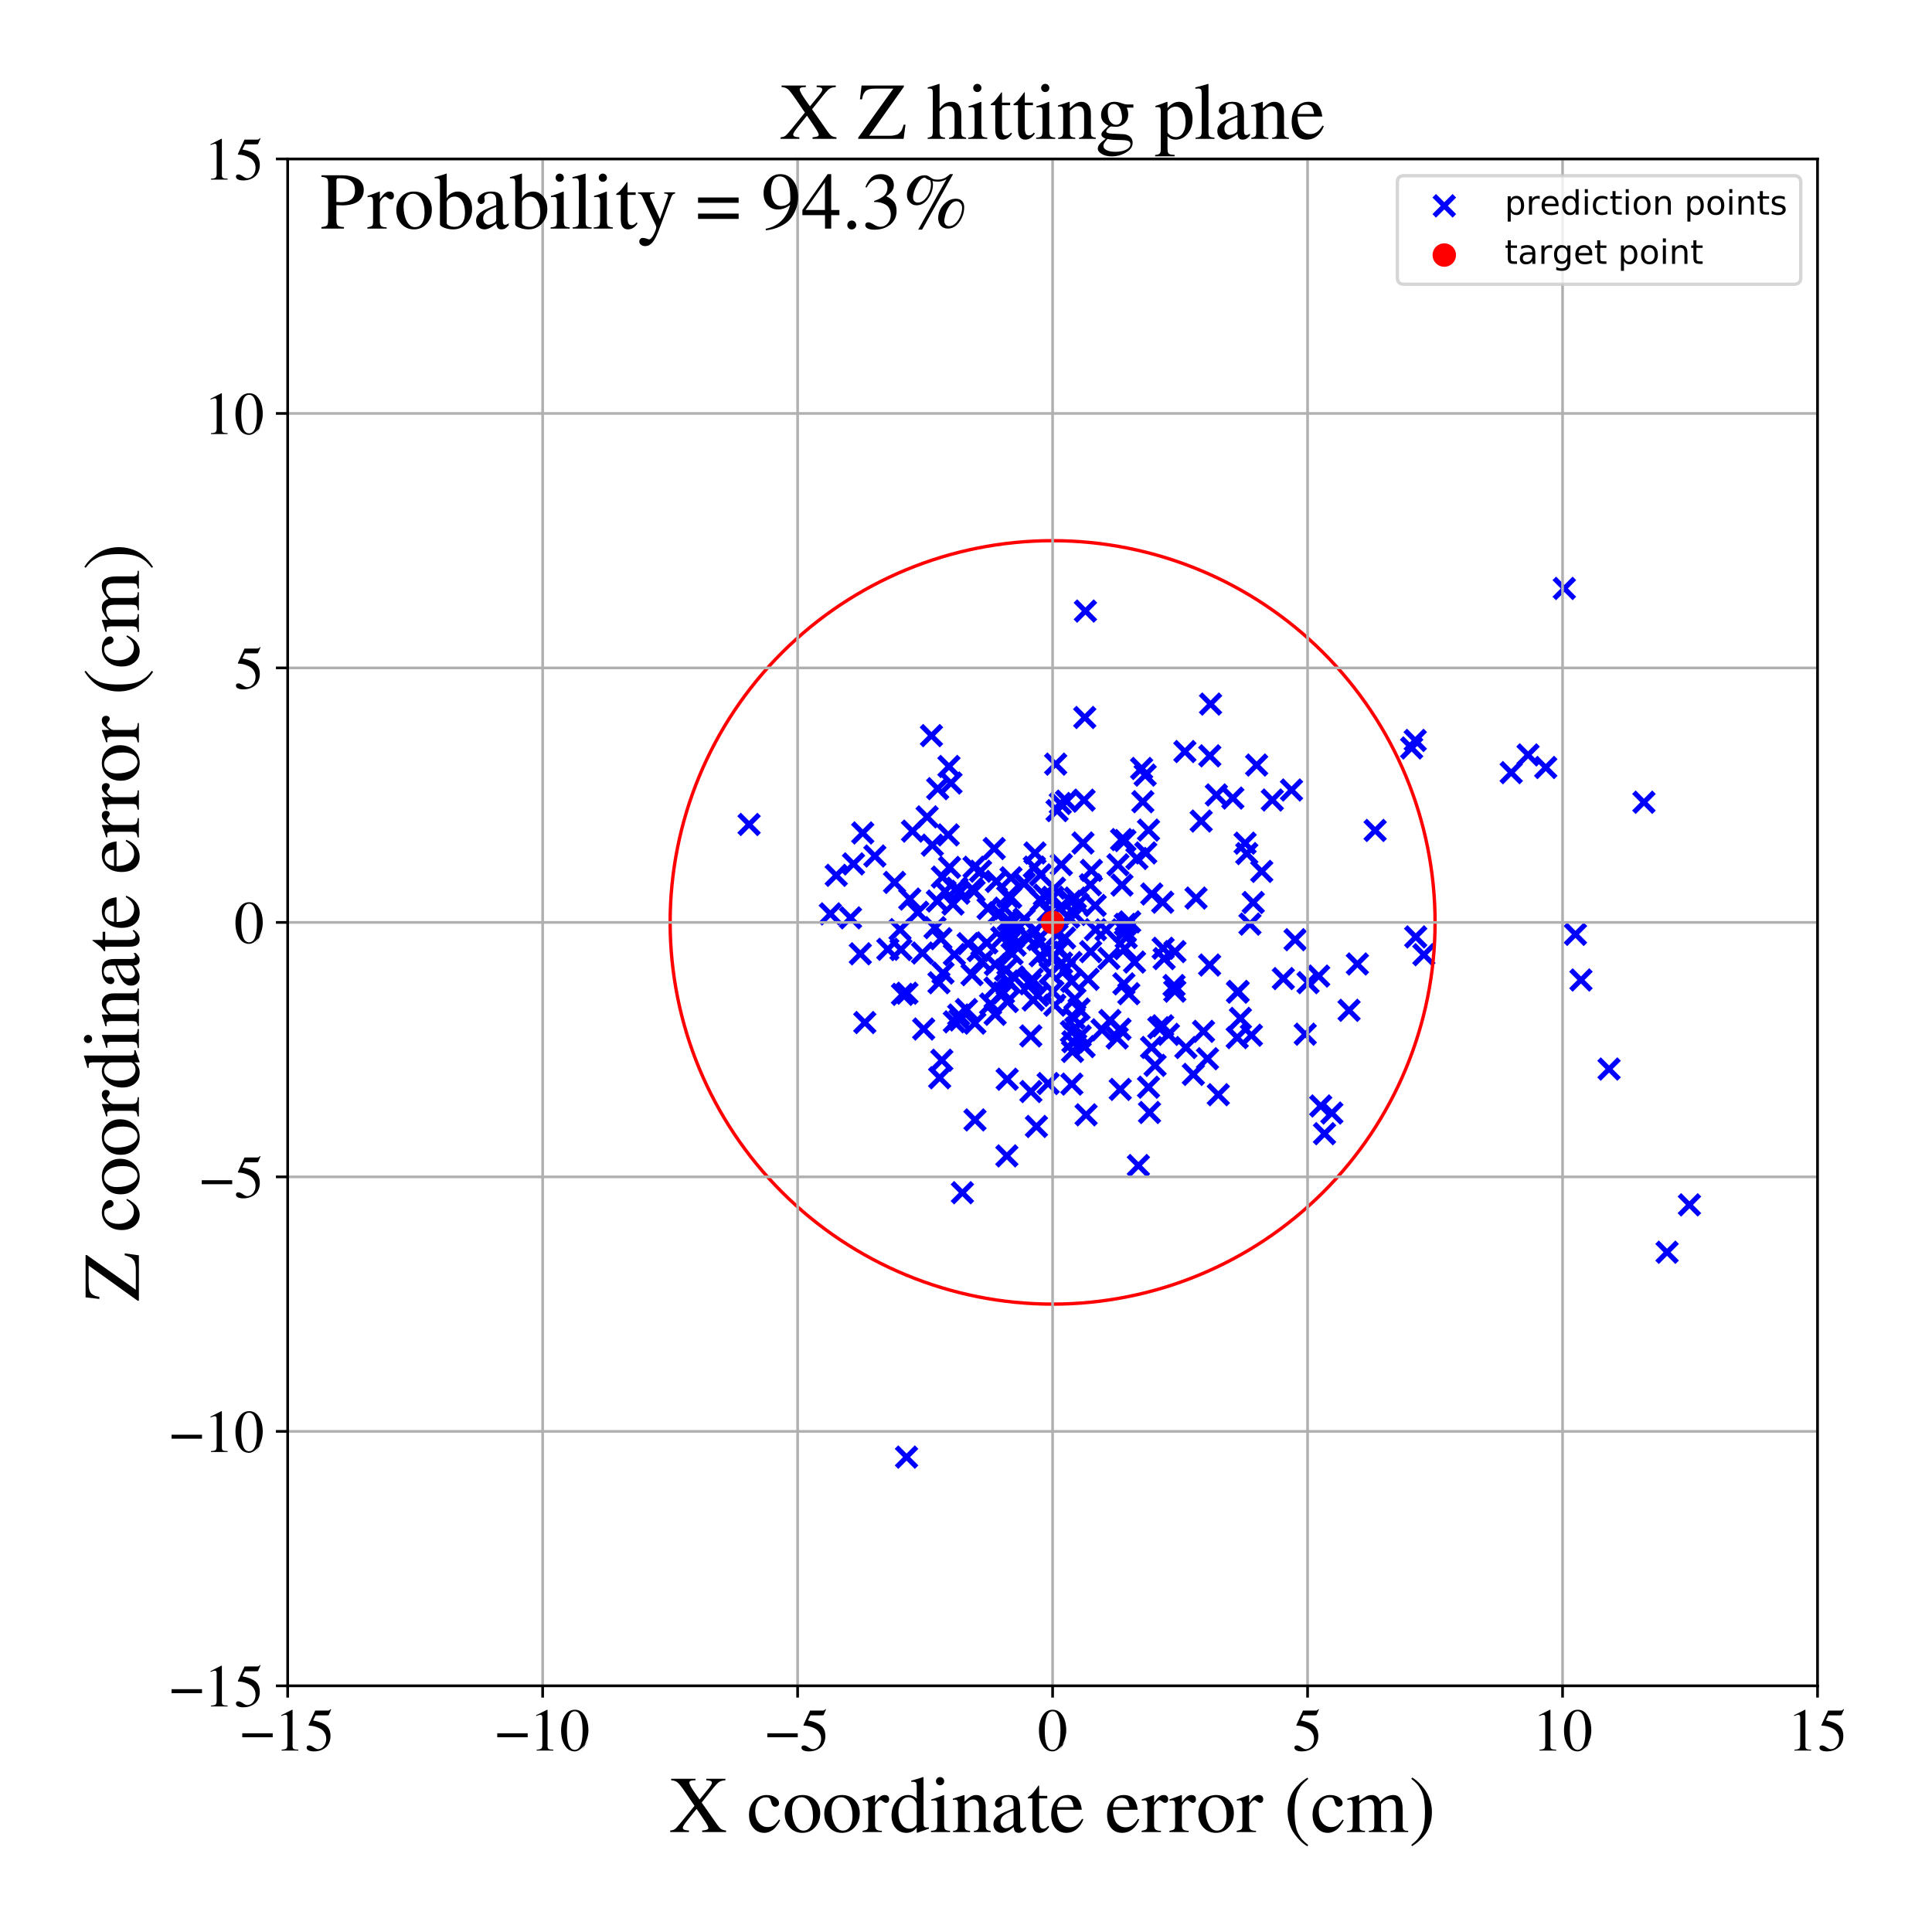 <?xml version="1.0" encoding="utf-8" standalone="no"?>
<!DOCTYPE svg PUBLIC "-//W3C//DTD SVG 1.1//EN"
  "http://www.w3.org/Graphics/SVG/1.1/DTD/svg11.dtd">
<!-- Created with matplotlib (https://matplotlib.org/) -->
<svg height="576pt" version="1.1" viewBox="0 0 576 576" width="576pt" xmlns="http://www.w3.org/2000/svg" xmlns:xlink="http://www.w3.org/1999/xlink">
 <defs>
  <style type="text/css">
*{stroke-linecap:butt;stroke-linejoin:round;}
  </style>
 </defs>
 <g id="figure_1">
  <g id="patch_1">
   <path d="M 0 576 
L 576 576 
L 576 0 
L 0 0 
z
" style="fill:#ffffff;"/>
  </g>
  <g id="axes_1">
   <g id="patch_2">
    <path d="M 85.766 502.609 
L 541.875 502.609 
L 541.875 47.391 
L 85.766 47.391 
z
" style="fill:#ffffff;"/>
   </g>
   <g id="PathCollection_1">
    <defs>
     <path d="M -3 3 
L 3 -3 
M -3 -3 
L 3 3 
" id="med4ac5388f" style="stroke:#0000ff;stroke-width:1.5;"/>
    </defs>
    <g clip-path="url(#p2027368bce)">
     <use style="fill:#0000ff;stroke:#0000ff;stroke-width:1.5;" x="308.505" xlink:href="#med4ac5388f" y="277.585"/>
     <use style="fill:#0000ff;stroke:#0000ff;stroke-width:1.5;" x="286.199" xlink:href="#med4ac5388f" y="304.09"/>
     <use style="fill:#0000ff;stroke:#0000ff;stroke-width:1.5;" x="301.742" xlink:href="#med4ac5388f" y="284.368"/>
     <use style="fill:#0000ff;stroke:#0000ff;stroke-width:1.5;" x="326.601" xlink:href="#med4ac5388f" y="277.172"/>
     <use style="fill:#0000ff;stroke:#0000ff;stroke-width:1.5;" x="369.814" xlink:href="#med4ac5388f" y="303.616"/>
     <use style="fill:#0000ff;stroke:#0000ff;stroke-width:1.5;" x="319.759" xlink:href="#med4ac5388f" y="313.469"/>
     <use style="fill:#0000ff;stroke:#0000ff;stroke-width:1.5;" x="369.114" xlink:href="#med4ac5388f" y="295.572"/>
     <use style="fill:#0000ff;stroke:#0000ff;stroke-width:1.5;" x="312.483" xlink:href="#med4ac5388f" y="323.04"/>
     <use style="fill:#0000ff;stroke:#0000ff;stroke-width:1.5;" x="324.402" xlink:href="#med4ac5388f" y="291.97"/>
     <use style="fill:#0000ff;stroke:#0000ff;stroke-width:1.5;" x="358.113" xlink:href="#med4ac5388f" y="244.787"/>
     <use style="fill:#0000ff;stroke:#0000ff;stroke-width:1.5;" x="367.551" xlink:href="#med4ac5388f" y="237.936"/>
     <use style="fill:#0000ff;stroke:#0000ff;stroke-width:1.5;" x="328.552" xlink:href="#med4ac5388f" y="307.03"/>
     <use style="fill:#0000ff;stroke:#0000ff;stroke-width:1.5;" x="371.71" xlink:href="#med4ac5388f" y="254.478"/>
     <use style="fill:#0000ff;stroke:#0000ff;stroke-width:1.5;" x="323.603" xlink:href="#med4ac5388f" y="182.185"/>
     <use style="fill:#0000ff;stroke:#0000ff;stroke-width:1.5;" x="307.702" xlink:href="#med4ac5388f" y="291.931"/>
     <use style="fill:#0000ff;stroke:#0000ff;stroke-width:1.5;" x="353.258" xlink:href="#med4ac5388f" y="224.067"/>
     <use style="fill:#0000ff;stroke:#0000ff;stroke-width:1.5;" x="288.13" xlink:href="#med4ac5388f" y="300.988"/>
     <use style="fill:#0000ff;stroke:#0000ff;stroke-width:1.5;" x="290.68" xlink:href="#med4ac5388f" y="333.892"/>
     <use style="fill:#0000ff;stroke:#0000ff;stroke-width:1.5;" x="310.203" xlink:href="#med4ac5388f" y="260.828"/>
     <use style="fill:#0000ff;stroke:#0000ff;stroke-width:1.5;" x="984.532" xlink:href="#med4ac5388f" y="333.602"/>
     <use style="fill:#0000ff;stroke:#0000ff;stroke-width:1.5;" x="389.97" xlink:href="#med4ac5388f" y="292.963"/>
     <use style="fill:#0000ff;stroke:#0000ff;stroke-width:1.5;" x="300.785" xlink:href="#med4ac5388f" y="276.096"/>
     <use style="fill:#0000ff;stroke:#0000ff;stroke-width:1.5;" x="363.221" xlink:href="#med4ac5388f" y="326.369"/>
     <use style="fill:#0000ff;stroke:#0000ff;stroke-width:1.5;" x="290.388" xlink:href="#med4ac5388f" y="258.558"/>
     <use style="fill:#0000ff;stroke:#0000ff;stroke-width:1.5;" x="309.419" xlink:href="#med4ac5388f" y="296.778"/>
     <use style="fill:#0000ff;stroke:#0000ff;stroke-width:1.5;" x="321.42" xlink:href="#med4ac5388f" y="269.544"/>
     <use style="fill:#0000ff;stroke:#0000ff;stroke-width:1.5;" x="372.655" xlink:href="#med4ac5388f" y="275.513"/>
     <use style="fill:#0000ff;stroke:#0000ff;stroke-width:1.5;" x="305.355" xlink:href="#med4ac5388f" y="273.996"/>
     <use style="fill:#0000ff;stroke:#0000ff;stroke-width:1.5;" x="339.396" xlink:href="#med4ac5388f" y="347.499"/>
     <use style="fill:#0000ff;stroke:#0000ff;stroke-width:1.5;" x="341.412" xlink:href="#med4ac5388f" y="231.086"/>
     <use style="fill:#0000ff;stroke:#0000ff;stroke-width:1.5;" x="273.62" xlink:href="#med4ac5388f" y="271.97"/>
     <use style="fill:#0000ff;stroke:#0000ff;stroke-width:1.5;" x="455.572" xlink:href="#med4ac5388f" y="225.068"/>
     <use style="fill:#0000ff;stroke:#0000ff;stroke-width:1.5;" x="362.642" xlink:href="#med4ac5388f" y="237.004"/>
     <use style="fill:#0000ff;stroke:#0000ff;stroke-width:1.5;" x="247.559" xlink:href="#med4ac5388f" y="272.459"/>
     <use style="fill:#0000ff;stroke:#0000ff;stroke-width:1.5;" x="335.072" xlink:href="#med4ac5388f" y="293.326"/>
     <use style="fill:#0000ff;stroke:#0000ff;stroke-width:1.5;" x="322.034" xlink:href="#med4ac5388f" y="308.891"/>
     <use style="fill:#0000ff;stroke:#0000ff;stroke-width:1.5;" x="360.912" xlink:href="#med4ac5388f" y="209.914"/>
     <use style="fill:#0000ff;stroke:#0000ff;stroke-width:1.5;" x="305.351" xlink:href="#med4ac5388f" y="263.319"/>
     <use style="fill:#0000ff;stroke:#0000ff;stroke-width:1.5;" x="335.376" xlink:href="#med4ac5388f" y="282.822"/>
     <use style="fill:#0000ff;stroke:#0000ff;stroke-width:1.5;" x="343.319" xlink:href="#med4ac5388f" y="312.28"/>
     <use style="fill:#0000ff;stroke:#0000ff;stroke-width:1.5;" x="301.424" xlink:href="#med4ac5388f" y="261.706"/>
     <use style="fill:#0000ff;stroke:#0000ff;stroke-width:1.5;" x="282.694" xlink:href="#med4ac5388f" y="248.917"/>
     <use style="fill:#0000ff;stroke:#0000ff;stroke-width:1.5;" x="289.785" xlink:href="#med4ac5388f" y="290.588"/>
     <use style="fill:#0000ff;stroke:#0000ff;stroke-width:1.5;" x="300.504" xlink:href="#med4ac5388f" y="292.485"/>
     <use style="fill:#0000ff;stroke:#0000ff;stroke-width:1.5;" x="260.828" xlink:href="#med4ac5388f" y="255.206"/>
     <use style="fill:#0000ff;stroke:#0000ff;stroke-width:1.5;" x="316.114" xlink:href="#med4ac5388f" y="239.548"/>
     <use style="fill:#0000ff;stroke:#0000ff;stroke-width:1.5;" x="285.318" xlink:href="#med4ac5388f" y="264.804"/>
     <use style="fill:#0000ff;stroke:#0000ff;stroke-width:1.5;" x="397.072" xlink:href="#med4ac5388f" y="331.835"/>
     <use style="fill:#0000ff;stroke:#0000ff;stroke-width:1.5;" x="254.462" xlink:href="#med4ac5388f" y="257.564"/>
     <use style="fill:#0000ff;stroke:#0000ff;stroke-width:1.5;" x="323.408" xlink:href="#med4ac5388f" y="213.908"/>
     <use style="fill:#0000ff;stroke:#0000ff;stroke-width:1.5;" x="284.522" xlink:href="#med4ac5388f" y="304.644"/>
     <use style="fill:#0000ff;stroke:#0000ff;stroke-width:1.5;" x="296.753" xlink:href="#med4ac5388f" y="287.551"/>
     <use style="fill:#0000ff;stroke:#0000ff;stroke-width:1.5;" x="288.637" xlink:href="#med4ac5388f" y="281.348"/>
     <use style="fill:#0000ff;stroke:#0000ff;stroke-width:1.5;" x="264.692" xlink:href="#med4ac5388f" y="283.024"/>
     <use style="fill:#0000ff;stroke:#0000ff;stroke-width:1.5;" x="297.048" xlink:href="#med4ac5388f" y="262.785"/>
     <use style="fill:#0000ff;stroke:#0000ff;stroke-width:1.5;" x="279.94" xlink:href="#med4ac5388f" y="292.988"/>
     <use style="fill:#0000ff;stroke:#0000ff;stroke-width:1.5;" x="296.683" xlink:href="#med4ac5388f" y="302.399"/>
     <use style="fill:#0000ff;stroke:#0000ff;stroke-width:1.5;" x="275.026" xlink:href="#med4ac5388f" y="284.132"/>
     <use style="fill:#0000ff;stroke:#0000ff;stroke-width:1.5;" x="325.089" xlink:href="#med4ac5388f" y="263.785"/>
     <use style="fill:#0000ff;stroke:#0000ff;stroke-width:1.5;" x="385.043" xlink:href="#med4ac5388f" y="235.537"/>
     <use style="fill:#0000ff;stroke:#0000ff;stroke-width:1.5;" x="336.538" xlink:href="#med4ac5388f" y="296.258"/>
     <use style="fill:#0000ff;stroke:#0000ff;stroke-width:1.5;" x="308.037" xlink:href="#med4ac5388f" y="298.129"/>
     <use style="fill:#0000ff;stroke:#0000ff;stroke-width:1.5;" x="300.953" xlink:href="#med4ac5388f" y="292.953"/>
     <use style="fill:#0000ff;stroke:#0000ff;stroke-width:1.5;" x="345.48" xlink:href="#med4ac5388f" y="306.414"/>
     <use style="fill:#0000ff;stroke:#0000ff;stroke-width:1.5;" x="393.147" xlink:href="#med4ac5388f" y="291.002"/>
     <use style="fill:#0000ff;stroke:#0000ff;stroke-width:1.5;" x="360.69" xlink:href="#med4ac5388f" y="225.338"/>
     <use style="fill:#0000ff;stroke:#0000ff;stroke-width:1.5;" x="333.92" xlink:href="#med4ac5388f" y="306.836"/>
     <use style="fill:#0000ff;stroke:#0000ff;stroke-width:1.5;" x="342.712" xlink:href="#med4ac5388f" y="331.672"/>
     <use style="fill:#0000ff;stroke:#0000ff;stroke-width:1.5;" x="346.636" xlink:href="#med4ac5388f" y="268.986"/>
     <use style="fill:#0000ff;stroke:#0000ff;stroke-width:1.5;" x="284.125" xlink:href="#med4ac5388f" y="269.534"/>
     <use style="fill:#0000ff;stroke:#0000ff;stroke-width:1.5;" x="319.496" xlink:href="#med4ac5388f" y="292.561"/>
     <use style="fill:#0000ff;stroke:#0000ff;stroke-width:1.5;" x="282.911" xlink:href="#med4ac5388f" y="228.509"/>
     <use style="fill:#0000ff;stroke:#0000ff;stroke-width:1.5;" x="320.558" xlink:href="#med4ac5388f" y="267.747"/>
     <use style="fill:#0000ff;stroke:#0000ff;stroke-width:1.5;" x="286.929" xlink:href="#med4ac5388f" y="355.594"/>
     <use style="fill:#0000ff;stroke:#0000ff;stroke-width:1.5;" x="257.215" xlink:href="#med4ac5388f" y="248.336"/>
     <use style="fill:#0000ff;stroke:#0000ff;stroke-width:1.5;" x="268.617" xlink:href="#med4ac5388f" y="283.108"/>
     <use style="fill:#0000ff;stroke:#0000ff;stroke-width:1.5;" x="285.831" xlink:href="#med4ac5388f" y="302.607"/>
     <use style="fill:#0000ff;stroke:#0000ff;stroke-width:1.5;" x="308.368" xlink:href="#med4ac5388f" y="258.509"/>
     <use style="fill:#0000ff;stroke:#0000ff;stroke-width:1.5;" x="335.488" xlink:href="#med4ac5388f" y="277.606"/>
     <use style="fill:#0000ff;stroke:#0000ff;stroke-width:1.5;" x="300.586" xlink:href="#med4ac5388f" y="274.248"/>
     <use style="fill:#0000ff;stroke:#0000ff;stroke-width:1.5;" x="334.384" xlink:href="#med4ac5388f" y="250.313"/>
     <use style="fill:#0000ff;stroke:#0000ff;stroke-width:1.5;" x="358.816" xlink:href="#med4ac5388f" y="307.481"/>
     <use style="fill:#0000ff;stroke:#0000ff;stroke-width:1.5;" x="270.273" xlink:href="#med4ac5388f" y="434.423"/>
     <use style="fill:#0000ff;stroke:#0000ff;stroke-width:1.5;" x="490.117" xlink:href="#med4ac5388f" y="239.179"/>
     <use style="fill:#0000ff;stroke:#0000ff;stroke-width:1.5;" x="302.209" xlink:href="#med4ac5388f" y="291.246"/>
     <use style="fill:#0000ff;stroke:#0000ff;stroke-width:1.5;" x="338.24" xlink:href="#med4ac5388f" y="286.829"/>
     <use style="fill:#0000ff;stroke:#0000ff;stroke-width:1.5;" x="289.85" xlink:href="#med4ac5388f" y="265.044"/>
     <use style="fill:#0000ff;stroke:#0000ff;stroke-width:1.5;" x="325.383" xlink:href="#med4ac5388f" y="259.495"/>
     <use style="fill:#0000ff;stroke:#0000ff;stroke-width:1.5;" x="313.911" xlink:href="#med4ac5388f" y="295.638"/>
     <use style="fill:#0000ff;stroke:#0000ff;stroke-width:1.5;" x="319.308" xlink:href="#med4ac5388f" y="286.962"/>
     <use style="fill:#0000ff;stroke:#0000ff;stroke-width:1.5;" x="307.346" xlink:href="#med4ac5388f" y="325.427"/>
     <use style="fill:#0000ff;stroke:#0000ff;stroke-width:1.5;" x="335.763" xlink:href="#med4ac5388f" y="279.515"/>
     <use style="fill:#0000ff;stroke:#0000ff;stroke-width:1.5;" x="371.205" xlink:href="#med4ac5388f" y="251.382"/>
     <use style="fill:#0000ff;stroke:#0000ff;stroke-width:1.5;" x="290.408" xlink:href="#med4ac5388f" y="265.696"/>
     <use style="fill:#0000ff;stroke:#0000ff;stroke-width:1.5;" x="295.329" xlink:href="#med4ac5388f" y="299.35"/>
     <use style="fill:#0000ff;stroke:#0000ff;stroke-width:1.5;" x="379.326" xlink:href="#med4ac5388f" y="238.511"/>
     <use style="fill:#0000ff;stroke:#0000ff;stroke-width:1.5;" x="319.553" xlink:href="#med4ac5388f" y="323.209"/>
     <use style="fill:#0000ff;stroke:#0000ff;stroke-width:1.5;" x="386.109" xlink:href="#med4ac5388f" y="280.159"/>
     <use style="fill:#0000ff;stroke:#0000ff;stroke-width:1.5;" x="281.145" xlink:href="#med4ac5388f" y="290.092"/>
     <use style="fill:#0000ff;stroke:#0000ff;stroke-width:1.5;" x="373.64" xlink:href="#med4ac5388f" y="269.075"/>
     <use style="fill:#0000ff;stroke:#0000ff;stroke-width:1.5;" x="284.535" xlink:href="#med4ac5388f" y="284.571"/>
     <use style="fill:#0000ff;stroke:#0000ff;stroke-width:1.5;" x="307.122" xlink:href="#med4ac5388f" y="293.3"/>
     <use style="fill:#0000ff;stroke:#0000ff;stroke-width:1.5;" x="330.896" xlink:href="#med4ac5388f" y="304.249"/>
     <use style="fill:#0000ff;stroke:#0000ff;stroke-width:1.5;" x="316.505" xlink:href="#med4ac5388f" y="287.123"/>
     <use style="fill:#0000ff;stroke:#0000ff;stroke-width:1.5;" x="268.335" xlink:href="#med4ac5388f" y="277.148"/>
     <use style="fill:#0000ff;stroke:#0000ff;stroke-width:1.5;" x="342.413" xlink:href="#med4ac5388f" y="247.487"/>
     <use style="fill:#0000ff;stroke:#0000ff;stroke-width:1.5;" x="313.741" xlink:href="#med4ac5388f" y="285.6"/>
     <use style="fill:#0000ff;stroke:#0000ff;stroke-width:1.5;" x="344.368" xlink:href="#med4ac5388f" y="317.619"/>
     <use style="fill:#0000ff;stroke:#0000ff;stroke-width:1.5;" x="315.153" xlink:href="#med4ac5388f" y="241.675"/>
     <use style="fill:#0000ff;stroke:#0000ff;stroke-width:1.5;" x="497.016" xlink:href="#med4ac5388f" y="373.34"/>
     <use style="fill:#0000ff;stroke:#0000ff;stroke-width:1.5;" x="335.496" xlink:href="#med4ac5388f" y="275.574"/>
     <use style="fill:#0000ff;stroke:#0000ff;stroke-width:1.5;" x="300.182" xlink:href="#med4ac5388f" y="344.614"/>
     <use style="fill:#0000ff;stroke:#0000ff;stroke-width:1.5;" x="300.317" xlink:href="#med4ac5388f" y="298.594"/>
     <use style="fill:#0000ff;stroke:#0000ff;stroke-width:1.5;" x="320.564" xlink:href="#med4ac5388f" y="272.644"/>
     <use style="fill:#0000ff;stroke:#0000ff;stroke-width:1.5;" x="308.996" xlink:href="#med4ac5388f" y="335.838"/>
     <use style="fill:#0000ff;stroke:#0000ff;stroke-width:1.5;" x="302.153" xlink:href="#med4ac5388f" y="279.38"/>
     <use style="fill:#0000ff;stroke:#0000ff;stroke-width:1.5;" x="257.831" xlink:href="#med4ac5388f" y="304.861"/>
     <use style="fill:#0000ff;stroke:#0000ff;stroke-width:1.5;" x="382.611" xlink:href="#med4ac5388f" y="291.75"/>
     <use style="fill:#0000ff;stroke:#0000ff;stroke-width:1.5;" x="271.233" xlink:href="#med4ac5388f" y="268.046"/>
     <use style="fill:#0000ff;stroke:#0000ff;stroke-width:1.5;" x="359.994" xlink:href="#med4ac5388f" y="315.641"/>
     <use style="fill:#0000ff;stroke:#0000ff;stroke-width:1.5;" x="323.2" xlink:href="#med4ac5388f" y="238.558"/>
     <use style="fill:#0000ff;stroke:#0000ff;stroke-width:1.5;" x="333.306" xlink:href="#med4ac5388f" y="257.827"/>
     <use style="fill:#0000ff;stroke:#0000ff;stroke-width:1.5;" x="422.078" xlink:href="#med4ac5388f" y="279.331"/>
     <use style="fill:#0000ff;stroke:#0000ff;stroke-width:1.5;" x="311.361" xlink:href="#med4ac5388f" y="266.893"/>
     <use style="fill:#0000ff;stroke:#0000ff;stroke-width:1.5;" x="299.794" xlink:href="#med4ac5388f" y="289.234"/>
     <use style="fill:#0000ff;stroke:#0000ff;stroke-width:1.5;" x="348.346" xlink:href="#med4ac5388f" y="308.377"/>
     <use style="fill:#0000ff;stroke:#0000ff;stroke-width:1.5;" x="305.261" xlink:href="#med4ac5388f" y="263.431"/>
     <use style="fill:#0000ff;stroke:#0000ff;stroke-width:1.5;" x="290.639" xlink:href="#med4ac5388f" y="305.042"/>
     <use style="fill:#0000ff;stroke:#0000ff;stroke-width:1.5;" x="315.771" xlink:href="#med4ac5388f" y="270.855"/>
     <use style="fill:#0000ff;stroke:#0000ff;stroke-width:1.5;" x="346.768" xlink:href="#med4ac5388f" y="282.717"/>
     <use style="fill:#0000ff;stroke:#0000ff;stroke-width:1.5;" x="336.794" xlink:href="#med4ac5388f" y="274.857"/>
     <use style="fill:#0000ff;stroke:#0000ff;stroke-width:1.5;" x="314.382" xlink:href="#med4ac5388f" y="264.813"/>
     <use style="fill:#0000ff;stroke:#0000ff;stroke-width:1.5;" x="291.634" xlink:href="#med4ac5388f" y="283.402"/>
     <use style="fill:#0000ff;stroke:#0000ff;stroke-width:1.5;" x="340.355" xlink:href="#med4ac5388f" y="229.104"/>
     <use style="fill:#0000ff;stroke:#0000ff;stroke-width:1.5;" x="296.639" xlink:href="#med4ac5388f" y="294.582"/>
     <use style="fill:#0000ff;stroke:#0000ff;stroke-width:1.5;" x="318.609" xlink:href="#med4ac5388f" y="273.432"/>
     <use style="fill:#0000ff;stroke:#0000ff;stroke-width:1.5;" x="277.966" xlink:href="#med4ac5388f" y="251.972"/>
     <use style="fill:#0000ff;stroke:#0000ff;stroke-width:1.5;" x="283.08" xlink:href="#med4ac5388f" y="258.606"/>
     <use style="fill:#0000ff;stroke:#0000ff;stroke-width:1.5;" x="300.281" xlink:href="#med4ac5388f" y="321.761"/>
     <use style="fill:#0000ff;stroke:#0000ff;stroke-width:1.5;" x="320.461" xlink:href="#med4ac5388f" y="297.841"/>
     <use style="fill:#0000ff;stroke:#0000ff;stroke-width:1.5;" x="376.169" xlink:href="#med4ac5388f" y="259.794"/>
     <use style="fill:#0000ff;stroke:#0000ff;stroke-width:1.5;" x="404.681" xlink:href="#med4ac5388f" y="287.399"/>
     <use style="fill:#0000ff;stroke:#0000ff;stroke-width:1.5;" x="343.384" xlink:href="#med4ac5388f" y="266.538"/>
     <use style="fill:#0000ff;stroke:#0000ff;stroke-width:1.5;" x="355.782" xlink:href="#med4ac5388f" y="320.32"/>
     <use style="fill:#0000ff;stroke:#0000ff;stroke-width:1.5;" x="450.546" xlink:href="#med4ac5388f" y="230.355"/>
     <use style="fill:#0000ff;stroke:#0000ff;stroke-width:1.5;" x="223.329" xlink:href="#med4ac5388f" y="245.801"/>
     <use style="fill:#0000ff;stroke:#0000ff;stroke-width:1.5;" x="356.583" xlink:href="#med4ac5388f" y="267.747"/>
     <use style="fill:#0000ff;stroke:#0000ff;stroke-width:1.5;" x="340.722" xlink:href="#med4ac5388f" y="239.021"/>
     <use style="fill:#0000ff;stroke:#0000ff;stroke-width:1.5;" x="333.985" xlink:href="#med4ac5388f" y="324.788"/>
     <use style="fill:#0000ff;stroke:#0000ff;stroke-width:1.5;" x="319.429" xlink:href="#med4ac5388f" y="307.57"/>
     <use style="fill:#0000ff;stroke:#0000ff;stroke-width:1.5;" x="299.173" xlink:href="#med4ac5388f" y="295.991"/>
     <use style="fill:#0000ff;stroke:#0000ff;stroke-width:1.5;" x="315.134" xlink:href="#med4ac5388f" y="278.716"/>
     <use style="fill:#0000ff;stroke:#0000ff;stroke-width:1.5;" x="360.629" xlink:href="#med4ac5388f" y="287.709"/>
     <use style="fill:#0000ff;stroke:#0000ff;stroke-width:1.5;" x="368.853" xlink:href="#med4ac5388f" y="309.347"/>
     <use style="fill:#0000ff;stroke:#0000ff;stroke-width:1.5;" x="294.204" xlink:href="#med4ac5388f" y="281.107"/>
     <use style="fill:#0000ff;stroke:#0000ff;stroke-width:1.5;" x="409.979" xlink:href="#med4ac5388f" y="247.586"/>
     <use style="fill:#0000ff;stroke:#0000ff;stroke-width:1.5;" x="469.694" xlink:href="#med4ac5388f" y="278.557"/>
     <use style="fill:#0000ff;stroke:#0000ff;stroke-width:1.5;" x="420.866" xlink:href="#med4ac5388f" y="223.002"/>
     <use style="fill:#0000ff;stroke:#0000ff;stroke-width:1.5;" x="334.499" xlink:href="#med4ac5388f" y="263.89"/>
     <use style="fill:#0000ff;stroke:#0000ff;stroke-width:1.5;" x="306.608" xlink:href="#med4ac5388f" y="279.709"/>
     <use style="fill:#0000ff;stroke:#0000ff;stroke-width:1.5;" x="294.575" xlink:href="#med4ac5388f" y="270.856"/>
     <use style="fill:#0000ff;stroke:#0000ff;stroke-width:1.5;" x="302.651" xlink:href="#med4ac5388f" y="281.776"/>
     <use style="fill:#0000ff;stroke:#0000ff;stroke-width:1.5;" x="297.894" xlink:href="#med4ac5388f" y="272.167"/>
     <use style="fill:#0000ff;stroke:#0000ff;stroke-width:1.5;" x="312.384" xlink:href="#med4ac5388f" y="283.886"/>
     <use style="fill:#0000ff;stroke:#0000ff;stroke-width:1.5;" x="479.716" xlink:href="#med4ac5388f" y="318.727"/>
     <use style="fill:#0000ff;stroke:#0000ff;stroke-width:1.5;" x="280.15" xlink:href="#med4ac5388f" y="321.321"/>
     <use style="fill:#0000ff;stroke:#0000ff;stroke-width:1.5;" x="269.061" xlink:href="#med4ac5388f" y="296.454"/>
     <use style="fill:#0000ff;stroke:#0000ff;stroke-width:1.5;" x="283.523" xlink:href="#med4ac5388f" y="233.455"/>
     <use style="fill:#0000ff;stroke:#0000ff;stroke-width:1.5;" x="256.495" xlink:href="#med4ac5388f" y="284.366"/>
     <use style="fill:#0000ff;stroke:#0000ff;stroke-width:1.5;" x="346.643" xlink:href="#med4ac5388f" y="305.834"/>
     <use style="fill:#0000ff;stroke:#0000ff;stroke-width:1.5;" x="317.298" xlink:href="#med4ac5388f" y="289.34"/>
     <use style="fill:#0000ff;stroke:#0000ff;stroke-width:1.5;" x="325.167" xlink:href="#med4ac5388f" y="283.725"/>
     <use style="fill:#0000ff;stroke:#0000ff;stroke-width:1.5;" x="313.102" xlink:href="#med4ac5388f" y="290.114"/>
     <use style="fill:#0000ff;stroke:#0000ff;stroke-width:1.5;" x="298.683" xlink:href="#med4ac5388f" y="279.55"/>
     <use style="fill:#0000ff;stroke:#0000ff;stroke-width:1.5;" x="335.377" xlink:href="#med4ac5388f" y="250.599"/>
     <use style="fill:#0000ff;stroke:#0000ff;stroke-width:1.5;" x="394.889" xlink:href="#med4ac5388f" y="337.988"/>
     <use style="fill:#0000ff;stroke:#0000ff;stroke-width:1.5;" x="296.412" xlink:href="#med4ac5388f" y="252.979"/>
     <use style="fill:#0000ff;stroke:#0000ff;stroke-width:1.5;" x="605.471" xlink:href="#med4ac5388f" y="240.135"/>
     <use style="fill:#0000ff;stroke:#0000ff;stroke-width:1.5;" x="281.747" xlink:href="#med4ac5388f" y="265.737"/>
     <use style="fill:#0000ff;stroke:#0000ff;stroke-width:1.5;" x="424.505" xlink:href="#med4ac5388f" y="284.638"/>
     <use style="fill:#0000ff;stroke:#0000ff;stroke-width:1.5;" x="310.122" xlink:href="#med4ac5388f" y="284.925"/>
     <use style="fill:#0000ff;stroke:#0000ff;stroke-width:1.5;" x="275.381" xlink:href="#med4ac5388f" y="306.788"/>
     <use style="fill:#0000ff;stroke:#0000ff;stroke-width:1.5;" x="279.556" xlink:href="#med4ac5388f" y="235.134"/>
     <use style="fill:#0000ff;stroke:#0000ff;stroke-width:1.5;" x="280.953" xlink:href="#med4ac5388f" y="261.492"/>
     <use style="fill:#0000ff;stroke:#0000ff;stroke-width:1.5;" x="253.572" xlink:href="#med4ac5388f" y="273.646"/>
     <use style="fill:#0000ff;stroke:#0000ff;stroke-width:1.5;" x="321.708" xlink:href="#med4ac5388f" y="300.838"/>
     <use style="fill:#0000ff;stroke:#0000ff;stroke-width:1.5;" x="342.41" xlink:href="#med4ac5388f" y="324.137"/>
     <use style="fill:#0000ff;stroke:#0000ff;stroke-width:1.5;" x="389.141" xlink:href="#med4ac5388f" y="308.331"/>
     <use style="fill:#0000ff;stroke:#0000ff;stroke-width:1.5;" x="314.478" xlink:href="#med4ac5388f" y="299.687"/>
     <use style="fill:#0000ff;stroke:#0000ff;stroke-width:1.5;" x="341.592" xlink:href="#med4ac5388f" y="254.284"/>
     <use style="fill:#0000ff;stroke:#0000ff;stroke-width:1.5;" x="323.203" xlink:href="#med4ac5388f" y="312.031"/>
     <use style="fill:#0000ff;stroke:#0000ff;stroke-width:1.5;" x="319.182" xlink:href="#med4ac5388f" y="268.694"/>
     <use style="fill:#0000ff;stroke:#0000ff;stroke-width:1.5;" x="402.198" xlink:href="#med4ac5388f" y="301.21"/>
     <use style="fill:#0000ff;stroke:#0000ff;stroke-width:1.5;" x="374.65" xlink:href="#med4ac5388f" y="228.091"/>
     <use style="fill:#0000ff;stroke:#0000ff;stroke-width:1.5;" x="292.329" xlink:href="#med4ac5388f" y="259.75"/>
     <use style="fill:#0000ff;stroke:#0000ff;stroke-width:1.5;" x="310.409" xlink:href="#med4ac5388f" y="268.601"/>
     <use style="fill:#0000ff;stroke:#0000ff;stroke-width:1.5;" x="350.031" xlink:href="#med4ac5388f" y="293.815"/>
     <use style="fill:#0000ff;stroke:#0000ff;stroke-width:1.5;" x="319.869" xlink:href="#med4ac5388f" y="310.578"/>
     <use style="fill:#0000ff;stroke:#0000ff;stroke-width:1.5;" x="276.406" xlink:href="#med4ac5388f" y="243.544"/>
     <use style="fill:#0000ff;stroke:#0000ff;stroke-width:1.5;" x="353.553" xlink:href="#med4ac5388f" y="312.31"/>
     <use style="fill:#0000ff;stroke:#0000ff;stroke-width:1.5;" x="393.755" xlink:href="#med4ac5388f" y="329.729"/>
     <use style="fill:#0000ff;stroke:#0000ff;stroke-width:1.5;" x="292.722" xlink:href="#med4ac5388f" y="286.699"/>
     <use style="fill:#0000ff;stroke:#0000ff;stroke-width:1.5;" x="326.515" xlink:href="#med4ac5388f" y="269.949"/>
     <use style="fill:#0000ff;stroke:#0000ff;stroke-width:1.5;" x="280.788" xlink:href="#med4ac5388f" y="316.092"/>
     <use style="fill:#0000ff;stroke:#0000ff;stroke-width:1.5;" x="313.906" xlink:href="#med4ac5388f" y="267.506"/>
     <use style="fill:#0000ff;stroke:#0000ff;stroke-width:1.5;" x="323.802" xlink:href="#med4ac5388f" y="332.372"/>
     <use style="fill:#0000ff;stroke:#0000ff;stroke-width:1.5;" x="272.052" xlink:href="#med4ac5388f" y="247.789"/>
     <use style="fill:#0000ff;stroke:#0000ff;stroke-width:1.5;" x="350.25" xlink:href="#med4ac5388f" y="295.506"/>
     <use style="fill:#0000ff;stroke:#0000ff;stroke-width:1.5;" x="307.318" xlink:href="#med4ac5388f" y="308.848"/>
     <use style="fill:#0000ff;stroke:#0000ff;stroke-width:1.5;" x="338.953" xlink:href="#med4ac5388f" y="255.937"/>
     <use style="fill:#0000ff;stroke:#0000ff;stroke-width:1.5;" x="330.617" xlink:href="#med4ac5388f" y="285.745"/>
     <use style="fill:#0000ff;stroke:#0000ff;stroke-width:1.5;" x="315.897" xlink:href="#med4ac5388f" y="283.073"/>
     <use style="fill:#0000ff;stroke:#0000ff;stroke-width:1.5;" x="285.851" xlink:href="#med4ac5388f" y="266.297"/>
     <use style="fill:#0000ff;stroke:#0000ff;stroke-width:1.5;" x="460.839" xlink:href="#med4ac5388f" y="228.818"/>
     <use style="fill:#0000ff;stroke:#0000ff;stroke-width:1.5;" x="249.313" xlink:href="#med4ac5388f" y="260.969"/>
     <use style="fill:#0000ff;stroke:#0000ff;stroke-width:1.5;" x="280.516" xlink:href="#med4ac5388f" y="279.857"/>
     <use style="fill:#0000ff;stroke:#0000ff;stroke-width:1.5;" x="266.694" xlink:href="#med4ac5388f" y="263.08"/>
     <use style="fill:#0000ff;stroke:#0000ff;stroke-width:1.5;" x="368.954" xlink:href="#med4ac5388f" y="295.802"/>
     <use style="fill:#0000ff;stroke:#0000ff;stroke-width:1.5;" x="277.699" xlink:href="#med4ac5388f" y="219.319"/>
     <use style="fill:#0000ff;stroke:#0000ff;stroke-width:1.5;" x="471.342" xlink:href="#med4ac5388f" y="292.172"/>
     <use style="fill:#0000ff;stroke:#0000ff;stroke-width:1.5;" x="309.449" xlink:href="#med4ac5388f" y="280.084"/>
     <use style="fill:#0000ff;stroke:#0000ff;stroke-width:1.5;" x="421.93" xlink:href="#med4ac5388f" y="220.752"/>
     <use style="fill:#0000ff;stroke:#0000ff;stroke-width:1.5;" x="322.877" xlink:href="#med4ac5388f" y="251.328"/>
     <use style="fill:#0000ff;stroke:#0000ff;stroke-width:1.5;" x="316.42" xlink:href="#med4ac5388f" y="257.774"/>
     <use style="fill:#0000ff;stroke:#0000ff;stroke-width:1.5;" x="333.078" xlink:href="#med4ac5388f" y="309.463"/>
     <use style="fill:#0000ff;stroke:#0000ff;stroke-width:1.5;" x="308.562" xlink:href="#med4ac5388f" y="254.308"/>
     <use style="fill:#0000ff;stroke:#0000ff;stroke-width:1.5;" x="279.468" xlink:href="#med4ac5388f" y="268.637"/>
     <use style="fill:#0000ff;stroke:#0000ff;stroke-width:1.5;" x="300.438" xlink:href="#med4ac5388f" y="267.354"/>
     <use style="fill:#0000ff;stroke:#0000ff;stroke-width:1.5;" x="278.757" xlink:href="#med4ac5388f" y="276.573"/>
     <use style="fill:#0000ff;stroke:#0000ff;stroke-width:1.5;" x="320.709" xlink:href="#med4ac5388f" y="306.524"/>
     <use style="fill:#0000ff;stroke:#0000ff;stroke-width:1.5;" x="347.077" xlink:href="#med4ac5388f" y="285.8"/>
     <use style="fill:#0000ff;stroke:#0000ff;stroke-width:1.5;" x="317.968" xlink:href="#med4ac5388f" y="238.858"/>
     <use style="fill:#0000ff;stroke:#0000ff;stroke-width:1.5;" x="329.742" xlink:href="#med4ac5388f" y="277.238"/>
     <use style="fill:#0000ff;stroke:#0000ff;stroke-width:1.5;" x="303.742" xlink:href="#med4ac5388f" y="276.473"/>
     <use style="fill:#0000ff;stroke:#0000ff;stroke-width:1.5;" x="503.678" xlink:href="#med4ac5388f" y="359.21"/>
     <use style="fill:#0000ff;stroke:#0000ff;stroke-width:1.5;" x="270.39" xlink:href="#med4ac5388f" y="296.114"/>
     <use style="fill:#0000ff;stroke:#0000ff;stroke-width:1.5;" x="312.523" xlink:href="#med4ac5388f" y="271.677"/>
     <use style="fill:#0000ff;stroke:#0000ff;stroke-width:1.5;" x="373.092" xlink:href="#med4ac5388f" y="308.638"/>
     <use style="fill:#0000ff;stroke:#0000ff;stroke-width:1.5;" x="314.737" xlink:href="#med4ac5388f" y="227.819"/>
     <use style="fill:#0000ff;stroke:#0000ff;stroke-width:1.5;" x="320.22" xlink:href="#med4ac5388f" y="303.565"/>
     <use style="fill:#0000ff;stroke:#0000ff;stroke-width:1.5;" x="299.529" xlink:href="#med4ac5388f" y="270.762"/>
     <use style="fill:#0000ff;stroke:#0000ff;stroke-width:1.5;" x="317.397" xlink:href="#med4ac5388f" y="279.648"/>
     <use style="fill:#0000ff;stroke:#0000ff;stroke-width:1.5;" x="350.292" xlink:href="#med4ac5388f" y="283.71"/>
     <use style="fill:#0000ff;stroke:#0000ff;stroke-width:1.5;" x="301.316" xlink:href="#med4ac5388f" y="267.546"/>
     <use style="fill:#0000ff;stroke:#0000ff;stroke-width:1.5;" x="466.386" xlink:href="#med4ac5388f" y="175.437"/>
     <use style="fill:#0000ff;stroke:#0000ff;stroke-width:1.5;" x="927.435" xlink:href="#med4ac5388f" y="189.816"/>
    </g>
   </g>
   <g id="PathCollection_2">
    <defs>
     <path d="M 0 3 
C 0.796 3 1.559 2.684 2.121 2.121 
C 2.684 1.559 3 0.796 3 0 
C 3 -0.796 2.684 -1.559 2.121 -2.121 
C 1.559 -2.684 0.796 -3 0 -3 
C -0.796 -3 -1.559 -2.684 -2.121 -2.121 
C -2.684 -1.559 -3 -0.796 -3 0 
C -3 0.796 -2.684 1.559 -2.121 2.121 
C -1.559 2.684 -0.796 3 0 3 
z
" id="m979f05ac11" style="stroke:#ff0000;"/>
    </defs>
    <g clip-path="url(#p2027368bce)">
     <use style="fill:#ff0000;stroke:#ff0000;" x="313.82" xlink:href="#m979f05ac11" y="275"/>
    </g>
   </g>
   <g id="patch_3">
    <path clip-path="url(#p2027368bce)" d="M 313.82 388.805 
C 344.061 388.805 373.067 376.814 394.45 355.472 
C 415.833 334.131 427.848 305.181 427.848 275 
C 427.848 244.819 415.833 215.869 394.45 194.528 
C 373.067 173.186 344.061 161.195 313.82 161.195 
C 283.58 161.195 254.574 173.186 233.191 194.528 
C 211.808 215.869 199.793 244.819 199.793 275 
C 199.793 305.181 211.808 334.131 233.191 355.472 
C 254.574 376.814 283.58 388.805 313.82 388.805 
z
" style="fill:none;stroke:#ff0000;stroke-linejoin:miter;"/>
   </g>
   <g id="matplotlib.axis_1">
    <g id="xtick_1">
     <g id="line2d_1">
      <path clip-path="url(#p2027368bce)" d="M 85.766 502.609 
L 85.766 47.391 
" style="fill:none;stroke:#b0b0b0;stroke-linecap:square;stroke-width:0.8;"/>
     </g>
     <g id="line2d_2">
      <defs>
       <path d="M 0 0 
L 0 3.5 
" id="md99845c3a9" style="stroke:#000000;stroke-width:0.8;"/>
      </defs>
      <g>
       <use style="stroke:#000000;stroke-width:0.8;" x="85.766" xlink:href="#md99845c3a9" y="502.609"/>
      </g>
     </g>
     <g id="text_1">
      <!-- −15 -->
      <defs>
       <path d="M 3 22 
L 3 28.594 
L 53.406 28.594 
L 53.406 22 
z
" id="FreeSerif-8722"/>
       <path d="M 18.297 59.297 
Q 16.5 59.297 11.094 57.094 
L 11.094 58.5 
L 29.094 67.594 
L 29.906 67.406 
L 29.906 7.406 
Q 29.906 3.797 31.703 2.688 
Q 33.5 1.594 39.406 1.5 
L 39.406 0 
L 11.797 0 
L 11.797 1.5 
Q 17.406 1.703 19.344 3.141 
Q 21.297 4.594 21.297 9.297 
L 21.297 54.594 
Q 21.297 59.297 18.297 59.297 
z
" id="FreeSerif-49"/>
       <path d="M 35.703 19.406 
Q 35.703 24.703 33.344 28.797 
Q 31 32.906 27.641 35.156 
Q 24.297 37.406 20.141 38.844 
Q 16 40.297 12.953 40.75 
Q 9.906 41.203 7.594 41.203 
Q 6.406 41.203 6.406 42 
Q 6.406 42.297 6.5 42.5 
L 17.406 66.203 
L 38.297 66.203 
Q 39.906 66.203 40.844 66.703 
Q 41.797 67.203 42.906 68.797 
L 43.797 68.094 
L 40 59.203 
Q 39.594 58.297 37.703 58.297 
L 18.094 58.297 
L 13.906 49.797 
Q 28.5 47.203 35.594 41.344 
Q 42.703 35.5 42.703 24.203 
Q 42.703 18.297 40.844 13.688 
Q 39 9.094 36.141 6.297 
Q 33.297 3.5 29.547 1.703 
Q 25.797 -0.094 22.344 -0.75 
Q 18.906 -1.406 15.406 -1.406 
Q 9.797 -1.406 6.5 0.25 
Q 3.203 1.906 3.203 4.797 
Q 3.203 8.5 7.5 8.5 
Q 10.297 8.5 14.75 5.391 
Q 19.203 2.297 21.797 2.297 
Q 27.703 2.297 31.703 7.25 
Q 35.703 12.203 35.703 19.406 
z
" id="FreeSerif-53"/>
      </defs>
      <g transform="translate(71.689 521.903)scale(0.18 -0.18)">
       <use xlink:href="#FreeSerif-8722"/>
       <use x="56.4" xlink:href="#FreeSerif-49"/>
       <use x="106.4" xlink:href="#FreeSerif-53"/>
      </g>
     </g>
    </g>
    <g id="xtick_2">
     <g id="line2d_3">
      <path clip-path="url(#p2027368bce)" d="M 161.784 502.609 
L 161.784 47.391 
" style="fill:none;stroke:#b0b0b0;stroke-linecap:square;stroke-width:0.8;"/>
     </g>
     <g id="line2d_4">
      <g>
       <use style="stroke:#000000;stroke-width:0.8;" x="161.784" xlink:href="#md99845c3a9" y="502.609"/>
      </g>
     </g>
     <g id="text_2">
      <!-- −10 -->
      <defs>
       <path d="M 47.594 17.797 
Q 35.203 -1.406 25 -1.406 
Q 14.797 -1.406 8.594 8.391 
Q 2.406 18.203 2.406 33.594 
Q 2.406 48.094 8.594 57.844 
Q 14.797 67.594 25.406 67.594 
Q 35.203 67.594 41.391 58 
Q 47.594 48.406 47.594 33 
Q 47.594 17.797 35.203 -1.406 
z
M 25.094 65 
Q 12 65 12 32.703 
Q 12 1.203 25 1.203 
Q 38 1.203 38 32.797 
Q 38 48.5 34.703 56.75 
Q 31.406 65 25.094 65 
z
" id="FreeSerif-48"/>
      </defs>
      <g transform="translate(147.707 521.903)scale(0.18 -0.18)">
       <use xlink:href="#FreeSerif-8722"/>
       <use x="56.4" xlink:href="#FreeSerif-49"/>
       <use x="106.4" xlink:href="#FreeSerif-48"/>
      </g>
     </g>
    </g>
    <g id="xtick_3">
     <g id="line2d_5">
      <path clip-path="url(#p2027368bce)" d="M 237.802 502.609 
L 237.802 47.391 
" style="fill:none;stroke:#b0b0b0;stroke-linecap:square;stroke-width:0.8;"/>
     </g>
     <g id="line2d_6">
      <g>
       <use style="stroke:#000000;stroke-width:0.8;" x="237.802" xlink:href="#md99845c3a9" y="502.609"/>
      </g>
     </g>
     <g id="text_3">
      <!-- −5 -->
      <g transform="translate(228.226 521.903)scale(0.18 -0.18)">
       <use xlink:href="#FreeSerif-8722"/>
       <use x="56.4" xlink:href="#FreeSerif-53"/>
      </g>
     </g>
    </g>
    <g id="xtick_4">
     <g id="line2d_7">
      <path clip-path="url(#p2027368bce)" d="M 313.82 502.609 
L 313.82 47.391 
" style="fill:none;stroke:#b0b0b0;stroke-linecap:square;stroke-width:0.8;"/>
     </g>
     <g id="line2d_8">
      <g>
       <use style="stroke:#000000;stroke-width:0.8;" x="313.82" xlink:href="#md99845c3a9" y="502.609"/>
      </g>
     </g>
     <g id="text_4">
      <!-- 0 -->
      <g transform="translate(309.32 521.903)scale(0.18 -0.18)">
       <use xlink:href="#FreeSerif-48"/>
      </g>
     </g>
    </g>
    <g id="xtick_5">
     <g id="line2d_9">
      <path clip-path="url(#p2027368bce)" d="M 389.839 502.609 
L 389.839 47.391 
" style="fill:none;stroke:#b0b0b0;stroke-linecap:square;stroke-width:0.8;"/>
     </g>
     <g id="line2d_10">
      <g>
       <use style="stroke:#000000;stroke-width:0.8;" x="389.839" xlink:href="#md99845c3a9" y="502.609"/>
      </g>
     </g>
     <g id="text_5">
      <!-- 5 -->
      <g transform="translate(385.339 521.903)scale(0.18 -0.18)">
       <use xlink:href="#FreeSerif-53"/>
      </g>
     </g>
    </g>
    <g id="xtick_6">
     <g id="line2d_11">
      <path clip-path="url(#p2027368bce)" d="M 465.857 502.609 
L 465.857 47.391 
" style="fill:none;stroke:#b0b0b0;stroke-linecap:square;stroke-width:0.8;"/>
     </g>
     <g id="line2d_12">
      <g>
       <use style="stroke:#000000;stroke-width:0.8;" x="465.857" xlink:href="#md99845c3a9" y="502.609"/>
      </g>
     </g>
     <g id="text_6">
      <!-- 10 -->
      <g transform="translate(456.857 521.903)scale(0.18 -0.18)">
       <use xlink:href="#FreeSerif-49"/>
       <use x="50" xlink:href="#FreeSerif-48"/>
      </g>
     </g>
    </g>
    <g id="xtick_7">
     <g id="line2d_13">
      <path clip-path="url(#p2027368bce)" d="M 541.875 502.609 
L 541.875 47.391 
" style="fill:none;stroke:#b0b0b0;stroke-linecap:square;stroke-width:0.8;"/>
     </g>
     <g id="line2d_14">
      <g>
       <use style="stroke:#000000;stroke-width:0.8;" x="541.875" xlink:href="#md99845c3a9" y="502.609"/>
      </g>
     </g>
     <g id="text_7">
      <!-- 15 -->
      <g transform="translate(532.875 521.903)scale(0.18 -0.18)">
       <use xlink:href="#FreeSerif-49"/>
       <use x="50" xlink:href="#FreeSerif-53"/>
      </g>
     </g>
    </g>
    <g id="text_8">
     <!-- X coordinate error (cm) -->
     <defs>
      <path d="M 69.594 66.203 
L 69.594 64.297 
Q 64.703 64 62.047 62.344 
Q 59.406 60.703 54.703 54.906 
L 40.094 36.703 
L 59.297 9.297 
Q 62.297 5 64.297 3.703 
Q 66.297 2.406 70.406 1.906 
L 70.406 0 
L 40.703 0 
L 40.703 1.906 
Q 44.797 2.297 46.594 2.938 
Q 48.406 3.594 48.406 5 
Q 48.406 7.203 43.297 14.797 
L 33.797 28.797 
L 21.906 14 
Q 16.703 7.5 16.703 5.406 
Q 16.703 3.703 18.297 2.953 
Q 19.906 2.203 24.297 1.906 
L 24.297 0 
L 1 0 
L 1 1.906 
Q 4.906 2.203 7 3.797 
Q 9.094 5.406 15.5 13.297 
L 31.203 32.594 
L 20.297 48.594 
Q 13.297 58.906 10.25 61.5 
Q 7.203 64.094 2.203 64.297 
L 2.203 66.203 
L 32.406 66.203 
L 32.406 64.297 
L 29.594 64.203 
Q 24.797 64.094 24.797 61.297 
Q 24.797 58.094 33.297 46.297 
L 37.5 40.406 
L 48.797 54.203 
Q 52.797 59.203 52.797 61.094 
Q 52.797 62.797 51.344 63.438 
Q 49.906 64.094 45.797 64.297 
L 45.797 66.203 
z
" id="FreeSerif-88"/>
      <path id="FreeSerif-32"/>
      <path d="M 2.5 21.297 
Q 2.5 32.406 9.047 39.203 
Q 15.594 46 24.406 46 
Q 30.703 46 35.25 42.953 
Q 39.797 39.906 39.797 35.703 
Q 39.797 34 38.391 32.75 
Q 37 31.5 35 31.5 
Q 31.594 31.5 30.297 36.094 
L 29.703 38.297 
Q 28.906 41.094 27.703 42.094 
Q 26.5 43.094 23.797 43.094 
Q 17.703 43.094 13.953 38.25 
Q 10.203 33.406 10.203 25.703 
Q 10.203 17.094 14.547 11.641 
Q 18.906 6.203 25.703 6.203 
Q 30 6.203 33.094 8.25 
Q 36.203 10.297 39.797 15.594 
L 41.203 14.703 
Q 40.203 12.703 39.453 11.391 
Q 38.703 10.094 36.75 7.5 
Q 34.797 4.906 32.891 3.297 
Q 31 1.703 27.891 0.344 
Q 24.797 -1 21.5 -1 
Q 13.203 -1 7.844 5.25 
Q 2.5 11.5 2.5 21.297 
z
" id="FreeSerif-99"/>
      <path d="M 24.594 46 
Q 34.203 46 40.391 39.594 
Q 46.594 33.203 46.594 23.406 
Q 46.594 13 40.188 6 
Q 33.797 -1 24.391 -1 
Q 15 -1 8.75 5.75 
Q 2.5 12.5 2.5 22.594 
Q 2.5 32.906 8.641 39.453 
Q 14.797 46 24.594 46 
z
M 11.5 27.5 
Q 11.5 16.797 15.391 9.297 
Q 19.297 1.797 25.594 1.797 
Q 31.203 1.797 34.391 6.594 
Q 37.594 11.406 37.594 19.906 
Q 37.594 30.203 33.594 36.703 
Q 29.594 43.203 23.297 43.203 
Q 18 43.203 14.75 38.891 
Q 11.5 34.594 11.5 27.5 
z
" id="FreeSerif-111"/>
      <path d="M 30.094 36.203 
Q 28.594 36.203 26.391 37.953 
Q 24.203 39.703 23.5 39.703 
Q 21.5 39.703 19 36.797 
Q 16.5 33.906 16.5 31.5 
L 16.5 9 
Q 16.5 4.703 18.203 3.203 
Q 19.906 1.703 25 1.5 
L 25 0 
L 1 0 
L 1 1.5 
Q 5.797 2.406 6.938 3.5 
Q 8.094 4.594 8.094 8.406 
L 8.094 33.406 
Q 8.094 36.703 7.344 38.047 
Q 6.594 39.406 4.703 39.406 
Q 3.094 39.406 1.203 39 
L 1.203 40.594 
Q 9.203 43.203 16 46 
L 16.5 45.797 
L 16.5 36.594 
Q 20.203 41.906 22.797 43.953 
Q 25.406 46 28.5 46 
Q 31.094 46 32.547 44.594 
Q 34 43.203 34 40.703 
Q 34 38.594 32.953 37.391 
Q 31.906 36.203 30.094 36.203 
z
" id="FreeSerif-114"/>
      <path d="M 34.203 -1 
L 33.797 -0.703 
L 33.797 5.703 
Q 29 -1 21 -1 
Q 12.703 -1 7.594 4.953 
Q 2.5 10.906 2.5 20.5 
Q 2.5 31.094 8.594 38.547 
Q 14.703 46 23.297 46 
Q 28.703 46 33.797 41.703 
L 33.797 57.297 
Q 33.797 60.406 32.891 61.406 
Q 32 62.406 29.203 62.406 
Q 27.797 62.406 27 62.297 
L 27 63.906 
Q 36.094 66.297 41.703 68.297 
L 42.203 68.094 
L 42.203 11.406 
Q 42.203 7.906 43.047 6.797 
Q 43.906 5.703 46.594 5.703 
Q 47.094 5.703 48.906 5.797 
L 48.906 4.203 
z
M 24.906 4.203 
Q 28.703 4.203 31.25 6.344 
Q 33.797 8.5 33.797 10.203 
L 33.797 33.203 
Q 33.797 37.203 30.688 40.203 
Q 27.594 43.203 23.594 43.203 
Q 17.906 43.203 14.5 38.094 
Q 11.094 33 11.094 24.5 
Q 11.094 15.297 14.891 9.75 
Q 18.703 4.203 24.906 4.203 
z
" id="FreeSerif-100"/>
      <path d="M 6.203 39.297 
Q 4 39.297 2 39 
L 2 40.5 
Q 9 42.5 17.5 46 
L 17.906 45.703 
L 17.906 10.203 
Q 17.906 4.797 19.156 3.344 
Q 20.406 1.906 25.297 1.5 
L 25.297 0 
L 1.594 0 
L 1.594 1.5 
Q 6.797 1.797 8.141 3.297 
Q 9.5 4.797 9.5 10.203 
L 9.5 33.406 
Q 9.5 36.703 8.75 38 
Q 8 39.297 6.203 39.297 
z
M 12.797 68.297 
Q 15 68.297 16.5 66.797 
Q 18 65.297 18 63.203 
Q 18 61 16.5 59.547 
Q 15 58.094 12.797 58.094 
Q 10.703 58.094 9.25 59.594 
Q 7.797 61.094 7.797 63.188 
Q 7.797 65.297 9.297 66.797 
Q 10.797 68.297 12.797 68.297 
z
" id="FreeSerif-105"/>
      <path d="M 1 39.797 
L 1 41.5 
Q 8.406 43.703 14.797 46 
L 15.5 45.797 
L 15.5 37.906 
Q 20.594 42.703 23.547 44.344 
Q 26.5 46 30 46 
Q 35.5 46 38.641 42.047 
Q 41.797 38.094 41.797 31 
L 41.797 8.094 
Q 41.797 4.406 43 3.156 
Q 44.203 1.906 47.906 1.5 
L 47.906 0 
L 27.094 0 
L 27.094 1.5 
Q 30.906 1.797 32.156 3.5 
Q 33.406 5.203 33.406 9.906 
L 33.406 30.797 
Q 33.406 40.5 26.094 40.5 
Q 23.594 40.5 21.5 39.344 
Q 19.406 38.203 15.797 34.797 
L 15.797 6.703 
Q 15.797 4 17.188 2.891 
Q 18.594 1.797 22.406 1.5 
L 22.406 0 
L 1.203 0 
L 1.203 1.5 
Q 5 1.797 6.203 3.25 
Q 7.406 4.703 7.406 9 
L 7.406 33.797 
Q 7.406 37.5 6.594 38.844 
Q 5.797 40.203 3.703 40.203 
Q 1.797 40.203 1 39.797 
z
" id="FreeSerif-110"/>
      <path d="M 2.5 9.703 
Q 2.5 11.5 2.891 13.047 
Q 3.297 14.594 4.297 15.938 
Q 5.297 17.297 6.188 18.391 
Q 7.094 19.5 8.891 20.641 
Q 10.703 21.797 11.891 22.547 
Q 13.094 23.297 15.547 24.344 
Q 18 25.406 19.297 25.953 
Q 20.594 26.5 23.391 27.594 
Q 26.203 28.703 27.5 29.203 
L 27.5 35.297 
Q 27.5 43.594 19.906 43.594 
Q 16.906 43.594 14.797 42.141 
Q 12.703 40.703 12.703 38.703 
Q 12.703 37.906 12.953 36.5 
Q 13.203 35.094 13.203 34.703 
Q 13.203 33 11.844 31.75 
Q 10.5 30.5 8.703 30.5 
Q 7 30.5 5.703 31.797 
Q 4.406 33.094 4.406 34.797 
Q 4.406 39.5 9.25 42.75 
Q 14.094 46 21.203 46 
Q 29.406 46 32.5 42.047 
Q 35.594 38.094 35.594 30 
L 35.594 10.5 
Q 35.594 7.203 36.25 5.953 
Q 36.906 4.703 38.594 4.703 
Q 40.703 4.703 43 6.594 
L 43 4 
Q 40.406 1.094 38.453 0.047 
Q 36.5 -1 34 -1 
Q 30.906 -1 29.453 0.703 
Q 28 2.406 27.594 6.297 
Q 19 -1 13 -1 
Q 8.406 -1 5.453 2 
Q 2.5 5 2.5 9.703 
z
M 27.5 12.297 
L 27.5 26.797 
Q 18.5 23.5 14.891 20.391 
Q 11.297 17.297 11.297 12.906 
Q 11.297 8.797 13.297 6.797 
Q 15.297 4.797 17.594 4.797 
Q 21 4.797 24.906 7.094 
Q 26.5 8 27 9 
Q 27.5 10 27.5 12.297 
z
" id="FreeSerif-97"/>
      <path d="M 25.906 45 
L 25.906 41.797 
L 15.797 41.797 
L 15.797 13.203 
Q 15.797 8.5 17 6.344 
Q 18.203 4.203 21 4.203 
Q 24.094 4.203 27 7.703 
L 28.297 6.594 
Q 23.5 -1 16.297 -1 
Q 7.406 -1 7.406 11.703 
L 7.406 41.797 
L 2.094 41.797 
Q 1.703 42.094 1.703 42.5 
Q 1.703 43 2 43.297 
Q 2.297 43.594 3.141 44.141 
Q 4 44.703 5.203 45.641 
Q 6.406 46.594 8.5 49.094 
Q 10.594 51.594 13.094 55.094 
Q 14.703 57.406 15.094 57.906 
Q 15.797 57.906 15.797 56.594 
L 15.797 45 
z
" id="FreeSerif-116"/>
      <path d="M 9.703 27.703 
Q 9.906 21.406 11.406 16.844 
Q 12.906 12.297 15.297 10.047 
Q 17.703 7.797 20.141 6.844 
Q 22.594 5.906 25.297 5.906 
Q 30.094 5.906 33.641 8.297 
Q 37.203 10.703 40.797 16.406 
L 42.406 15.703 
Q 39.297 7.594 33.797 3.297 
Q 28.297 -1 21.203 -1 
Q 12.594 -1 7.547 5.047 
Q 2.5 11.094 2.5 21.406 
Q 2.5 32.5 8.344 39.25 
Q 14.203 46 23.406 46 
Q 31 46 35.203 41.453 
Q 39.406 36.906 40.5 27.703 
z
M 9.906 30.906 
L 30.297 30.906 
Q 29.297 37.406 27.188 39.906 
Q 25.094 42.406 20.5 42.406 
Q 11.5 42.406 9.906 30.906 
z
" id="FreeSerif-101"/>
      <path d="M 29.203 -17.703 
Q 26.594 -16.094 23.797 -13.844 
Q 21 -11.594 17.453 -7.594 
Q 13.906 -3.594 11.203 0.953 
Q 8.5 5.5 6.641 11.891 
Q 4.797 18.297 4.797 25.203 
Q 4.797 32.406 6.641 38.844 
Q 8.5 45.297 11 49.547 
Q 13.5 53.797 17.344 57.75 
Q 21.203 61.703 23.703 63.594 
Q 26.203 65.5 29.5 67.594 
L 30.406 66 
Q 26 62.406 23.297 59.5 
Q 20.594 56.594 18.094 51.938 
Q 15.594 47.297 14.5 40.844 
Q 13.406 34.406 13.406 25.5 
Q 13.406 16.203 14.5 9.5 
Q 15.594 2.797 18.094 -1.953 
Q 20.594 -6.703 23.297 -9.703 
Q 26 -12.703 30.406 -16.094 
z
" id="FreeSerif-40"/>
      <path d="M 1.297 39.797 
L 1.297 41.5 
Q 8.5 43.5 15.297 46 
L 16 45.797 
L 16 38.297 
Q 22.203 43 25.203 44.5 
Q 28.203 46 31.5 46 
Q 39.406 46 42.094 37.594 
Q 49.906 46 58.406 46 
Q 70 46 70 28.203 
L 70 7.594 
Q 70 2 74.297 1.703 
L 76.906 1.5 
L 76.906 0 
L 55 0 
L 55 1.5 
Q 59.406 2 60.5 3.203 
Q 61.594 4.406 61.594 8.703 
L 61.594 29.797 
Q 61.594 36 60 38.391 
Q 58.406 40.797 54.094 40.797 
Q 47.5 40.797 43.203 34.703 
L 43.203 9.5 
Q 43.203 4.797 44.641 3.188 
Q 46.094 1.594 50.406 1.5 
L 50.406 0 
L 28 0 
L 28 1.5 
Q 32.297 1.797 33.547 3.094 
Q 34.797 4.406 34.797 8.594 
L 34.797 30.297 
Q 34.797 40.797 28.203 40.797 
Q 25.406 40.797 21.953 39.391 
Q 18.5 38 16.406 34.906 
L 16.406 6.703 
Q 16.406 3.797 17.797 2.75 
Q 19.203 1.703 23.203 1.5 
L 23.203 0 
L 1 0 
L 1 1.5 
Q 5.203 1.594 6.594 3 
Q 8 4.406 8 8.5 
L 8 33.797 
Q 8 37.406 7.25 38.797 
Q 6.5 40.203 4.5 40.203 
Q 3 40.203 1.297 39.797 
z
" id="FreeSerif-109"/>
      <path d="M 4.047 67.703 
Q 6.656 66.094 9.453 63.844 
Q 12.25 61.594 15.797 57.594 
Q 19.344 53.594 22.047 49.047 
Q 24.75 44.5 26.594 38.094 
Q 28.453 31.703 28.453 24.797 
Q 28.453 17.594 26.594 11.141 
Q 24.75 4.703 22.25 0.453 
Q 19.75 -3.797 15.891 -7.75 
Q 12.047 -11.703 9.547 -13.594 
Q 7.047 -15.5 3.75 -17.594 
L 2.844 -16 
Q 7.25 -12.406 9.953 -9.5 
Q 12.656 -6.594 15.156 -1.938 
Q 17.656 2.703 18.75 9.141 
Q 19.844 15.594 19.844 24.5 
Q 19.844 33.797 18.75 40.5 
Q 17.656 47.203 15.156 51.953 
Q 12.656 56.703 9.953 59.703 
Q 7.25 62.703 2.844 66.094 
z
" id="FreeSerif-41"/>
     </defs>
     <g transform="translate(199.571 546.201)scale(0.24 -0.24)">
      <use xlink:href="#FreeSerif-88"/>
      <use x="71.4" xlink:href="#FreeSerif-32"/>
      <use x="96.4" xlink:href="#FreeSerif-99"/>
      <use x="140.784" xlink:href="#FreeSerif-111"/>
      <use x="189.884" xlink:href="#FreeSerif-111"/>
      <use x="238.969" xlink:href="#FreeSerif-114"/>
      <use x="273.453" xlink:href="#FreeSerif-100"/>
      <use x="323.353" xlink:href="#FreeSerif-105"/>
      <use x="351.137" xlink:href="#FreeSerif-110"/>
      <use x="400.037" xlink:href="#FreeSerif-97"/>
      <use x="443.522" xlink:href="#FreeSerif-116"/>
      <use x="471.822" xlink:href="#FreeSerif-101"/>
      <use x="516.222" xlink:href="#FreeSerif-32"/>
      <use x="541.222" xlink:href="#FreeSerif-101"/>
      <use x="585.606" xlink:href="#FreeSerif-114"/>
      <use x="620.106" xlink:href="#FreeSerif-114"/>
      <use x="654.59" xlink:href="#FreeSerif-111"/>
      <use x="703.675" xlink:href="#FreeSerif-114"/>
      <use x="738.175" xlink:href="#FreeSerif-32"/>
      <use x="763.175" xlink:href="#FreeSerif-40"/>
      <use x="796.475" xlink:href="#FreeSerif-99"/>
      <use x="840.859" xlink:href="#FreeSerif-109"/>
      <use x="918.759" xlink:href="#FreeSerif-41"/>
     </g>
    </g>
   </g>
   <g id="matplotlib.axis_2">
    <g id="ytick_1">
     <g id="line2d_15">
      <path clip-path="url(#p2027368bce)" d="M 85.766 502.609 
L 541.875 502.609 
" style="fill:none;stroke:#b0b0b0;stroke-linecap:square;stroke-width:0.8;"/>
     </g>
     <g id="line2d_16">
      <defs>
       <path d="M 0 0 
L -3.5 0 
" id="mac30a0a16c" style="stroke:#000000;stroke-width:0.8;"/>
      </defs>
      <g>
       <use style="stroke:#000000;stroke-width:0.8;" x="85.766" xlink:href="#mac30a0a16c" y="502.609"/>
      </g>
     </g>
     <g id="text_9">
      <!-- −15 -->
      <g transform="translate(50.612 508.756)scale(0.18 -0.18)">
       <use xlink:href="#FreeSerif-8722"/>
       <use x="56.4" xlink:href="#FreeSerif-49"/>
       <use x="106.4" xlink:href="#FreeSerif-53"/>
      </g>
     </g>
    </g>
    <g id="ytick_2">
     <g id="line2d_17">
      <path clip-path="url(#p2027368bce)" d="M 85.766 426.74 
L 541.875 426.74 
" style="fill:none;stroke:#b0b0b0;stroke-linecap:square;stroke-width:0.8;"/>
     </g>
     <g id="line2d_18">
      <g>
       <use style="stroke:#000000;stroke-width:0.8;" x="85.766" xlink:href="#mac30a0a16c" y="426.74"/>
      </g>
     </g>
     <g id="text_10">
      <!-- −10 -->
      <g transform="translate(50.612 432.886)scale(0.18 -0.18)">
       <use xlink:href="#FreeSerif-8722"/>
       <use x="56.4" xlink:href="#FreeSerif-49"/>
       <use x="106.4" xlink:href="#FreeSerif-48"/>
      </g>
     </g>
    </g>
    <g id="ytick_3">
     <g id="line2d_19">
      <path clip-path="url(#p2027368bce)" d="M 85.766 350.87 
L 541.875 350.87 
" style="fill:none;stroke:#b0b0b0;stroke-linecap:square;stroke-width:0.8;"/>
     </g>
     <g id="line2d_20">
      <g>
       <use style="stroke:#000000;stroke-width:0.8;" x="85.766" xlink:href="#mac30a0a16c" y="350.87"/>
      </g>
     </g>
     <g id="text_11">
      <!-- −5 -->
      <g transform="translate(59.612 357.017)scale(0.18 -0.18)">
       <use xlink:href="#FreeSerif-8722"/>
       <use x="56.4" xlink:href="#FreeSerif-53"/>
      </g>
     </g>
    </g>
    <g id="ytick_4">
     <g id="line2d_21">
      <path clip-path="url(#p2027368bce)" d="M 85.766 275 
L 541.875 275 
" style="fill:none;stroke:#b0b0b0;stroke-linecap:square;stroke-width:0.8;"/>
     </g>
     <g id="line2d_22">
      <g>
       <use style="stroke:#000000;stroke-width:0.8;" x="85.766" xlink:href="#mac30a0a16c" y="275"/>
      </g>
     </g>
     <g id="text_12">
      <!-- 0 -->
      <g transform="translate(69.766 281.147)scale(0.18 -0.18)">
       <use xlink:href="#FreeSerif-48"/>
      </g>
     </g>
    </g>
    <g id="ytick_5">
     <g id="line2d_23">
      <path clip-path="url(#p2027368bce)" d="M 85.766 199.13 
L 541.875 199.13 
" style="fill:none;stroke:#b0b0b0;stroke-linecap:square;stroke-width:0.8;"/>
     </g>
     <g id="line2d_24">
      <g>
       <use style="stroke:#000000;stroke-width:0.8;" x="85.766" xlink:href="#mac30a0a16c" y="199.13"/>
      </g>
     </g>
     <g id="text_13">
      <!-- 5 -->
      <g transform="translate(69.766 205.277)scale(0.18 -0.18)">
       <use xlink:href="#FreeSerif-53"/>
      </g>
     </g>
    </g>
    <g id="ytick_6">
     <g id="line2d_25">
      <path clip-path="url(#p2027368bce)" d="M 85.766 123.26 
L 541.875 123.26 
" style="fill:none;stroke:#b0b0b0;stroke-linecap:square;stroke-width:0.8;"/>
     </g>
     <g id="line2d_26">
      <g>
       <use style="stroke:#000000;stroke-width:0.8;" x="85.766" xlink:href="#mac30a0a16c" y="123.26"/>
      </g>
     </g>
     <g id="text_14">
      <!-- 10 -->
      <g transform="translate(60.766 129.407)scale(0.18 -0.18)">
       <use xlink:href="#FreeSerif-49"/>
       <use x="50" xlink:href="#FreeSerif-48"/>
      </g>
     </g>
    </g>
    <g id="ytick_7">
     <g id="line2d_27">
      <path clip-path="url(#p2027368bce)" d="M 85.766 47.391 
L 541.875 47.391 
" style="fill:none;stroke:#b0b0b0;stroke-linecap:square;stroke-width:0.8;"/>
     </g>
     <g id="line2d_28">
      <g>
       <use style="stroke:#000000;stroke-width:0.8;" x="85.766" xlink:href="#mac30a0a16c" y="47.391"/>
      </g>
     </g>
     <g id="text_15">
      <!-- 15 -->
      <g transform="translate(60.766 53.537)scale(0.18 -0.18)">
       <use xlink:href="#FreeSerif-49"/>
       <use x="50" xlink:href="#FreeSerif-53"/>
      </g>
     </g>
    </g>
    <g id="text_16">
     <!-- Z coordinate error (cm) -->
     <defs>
      <path d="M 40.297 3.797 
Q 43.094 3.797 45.391 4.297 
Q 47.703 4.797 49.25 5.297 
Q 50.797 5.797 52.141 7.188 
Q 53.5 8.594 54.141 9.297 
Q 54.797 10 55.594 12.047 
Q 56.406 14.094 56.594 14.688 
Q 56.797 15.297 57.5 17.594 
L 59.797 17.594 
L 57.406 0 
L 1 0 
L 1 1.5 
L 44.703 62.406 
L 22.594 62.406 
Q 17.5 62.406 14.203 61.406 
Q 10.906 60.406 9.25 58.203 
Q 7.594 56 7 54.203 
Q 6.406 52.406 5.797 49.094 
L 3.203 49.094 
L 5.203 66.203 
L 57.797 66.203 
L 57.797 64.703 
L 14.594 3.797 
z
" id="FreeSerif-90"/>
     </defs>
     <g transform="translate(41.404 388.036)rotate(-90)scale(0.24 -0.24)">
      <use xlink:href="#FreeSerif-90"/>
      <use x="61.3" xlink:href="#FreeSerif-32"/>
      <use x="86.3" xlink:href="#FreeSerif-99"/>
      <use x="130.684" xlink:href="#FreeSerif-111"/>
      <use x="179.784" xlink:href="#FreeSerif-111"/>
      <use x="228.869" xlink:href="#FreeSerif-114"/>
      <use x="263.353" xlink:href="#FreeSerif-100"/>
      <use x="313.253" xlink:href="#FreeSerif-105"/>
      <use x="341.037" xlink:href="#FreeSerif-110"/>
      <use x="389.937" xlink:href="#FreeSerif-97"/>
      <use x="433.422" xlink:href="#FreeSerif-116"/>
      <use x="461.722" xlink:href="#FreeSerif-101"/>
      <use x="506.122" xlink:href="#FreeSerif-32"/>
      <use x="531.122" xlink:href="#FreeSerif-101"/>
      <use x="575.506" xlink:href="#FreeSerif-114"/>
      <use x="610.006" xlink:href="#FreeSerif-114"/>
      <use x="644.49" xlink:href="#FreeSerif-111"/>
      <use x="693.575" xlink:href="#FreeSerif-114"/>
      <use x="728.075" xlink:href="#FreeSerif-32"/>
      <use x="753.075" xlink:href="#FreeSerif-40"/>
      <use x="786.375" xlink:href="#FreeSerif-99"/>
      <use x="830.759" xlink:href="#FreeSerif-109"/>
      <use x="908.659" xlink:href="#FreeSerif-41"/>
     </g>
    </g>
   </g>
   <g id="patch_4">
    <path d="M 85.766 502.609 
L 85.766 47.391 
" style="fill:none;stroke:#000000;stroke-linecap:square;stroke-linejoin:miter;stroke-width:0.8;"/>
   </g>
   <g id="patch_5">
    <path d="M 541.875 502.609 
L 541.875 47.391 
" style="fill:none;stroke:#000000;stroke-linecap:square;stroke-linejoin:miter;stroke-width:0.8;"/>
   </g>
   <g id="patch_6">
    <path d="M 85.766 502.609 
L 541.875 502.609 
" style="fill:none;stroke:#000000;stroke-linecap:square;stroke-linejoin:miter;stroke-width:0.8;"/>
   </g>
   <g id="patch_7">
    <path d="M 85.766 47.391 
L 541.875 47.391 
" style="fill:none;stroke:#000000;stroke-linecap:square;stroke-linejoin:miter;stroke-width:0.8;"/>
   </g>
   <g id="text_17">
    <!-- Probability = 94.3% -->
    <defs>
     <path d="M 54.094 48.094 
Q 54.094 45.5 53.5 43.094 
Q 52.906 40.703 51.156 38 
Q 49.406 35.297 46.5 33.344 
Q 43.594 31.406 38.594 30.094 
Q 33.594 28.797 27 28.797 
Q 24 28.797 20.094 29.094 
L 20.094 10.906 
Q 20.094 5.406 21.844 3.75 
Q 23.594 2.094 29.5 1.906 
L 29.5 0 
L 1.5 0 
L 1.5 1.906 
Q 7.203 2.406 8.547 4.047 
Q 9.906 5.703 9.906 12 
L 9.906 55.297 
Q 9.906 60.703 8.5 62.203 
Q 7.094 63.703 1.5 64.297 
L 1.5 66.203 
L 27.906 66.203 
Q 32.406 66.203 36.594 65.344 
Q 40.797 64.5 44.938 62.594 
Q 49.094 60.703 51.594 57 
Q 54.094 53.297 54.094 48.094 
z
M 20.094 59.094 
L 20.094 33.094 
Q 23.594 32.797 25.797 32.797 
Q 43.203 32.797 43.203 47.5 
Q 43.203 55.203 38.391 58.844 
Q 33.594 62.5 23.5 62.5 
Q 21.5 62.5 20.797 61.797 
Q 20.094 61.094 20.094 59.094 
z
" id="FreeSerif-80"/>
     <path d="M 16 68.094 
L 16 37.5 
Q 17.5 41.203 21.391 43.594 
Q 25.297 46 29.906 46 
Q 37.406 46 42.453 39.75 
Q 47.5 33.5 47.5 24.297 
Q 47.5 13.594 40.75 6.297 
Q 34 -1 24.094 -1 
Q 18.094 -1 12.844 1.047 
Q 7.594 3.094 7.594 5.406 
L 7.594 57.297 
Q 7.594 60.406 6.641 61.406 
Q 5.703 62.406 2.703 62.406 
Q 1.594 62.406 1 62.297 
L 1 63.906 
Q 8.703 65.797 15.5 68.297 
z
M 16 32.203 
L 16 7 
Q 16 5.094 18.891 3.641 
Q 21.797 2.203 25.703 2.203 
Q 31.906 2.203 35.297 6.797 
Q 38.703 11.406 38.703 19.703 
Q 38.703 28.797 35.25 34.25 
Q 31.797 39.703 25.906 39.703 
Q 22 39.703 19 37.391 
Q 16 35.094 16 32.203 
z
" id="FreeSerif-98"/>
     <path d="M 1 62.297 
L 1 63.906 
Q 10.906 66.297 16.906 68.297 
L 17.297 68.094 
L 17.297 8.406 
Q 17.297 4.297 18.641 3.047 
Q 20 1.797 24.797 1.5 
L 24.797 0 
L 1.203 0 
L 1.203 1.5 
Q 5.906 1.906 7.406 3.297 
Q 8.906 4.703 8.906 8.703 
L 8.906 56.406 
Q 8.906 59.906 8 61.203 
Q 7.094 62.5 4.703 62.5 
Q 2.703 62.5 1 62.297 
z
" id="FreeSerif-108"/>
     <path d="M 14.203 -13.406 
Q 17 -13.406 20.094 -7.203 
Q 23.203 -1 23.203 1.906 
Q 23.203 3.203 18.797 12 
L 5.594 40.406 
Q 4.406 43 0.5 43.594 
L 0.5 45 
L 21.094 45 
L 21.094 43.5 
Q 17.906 43.406 16.594 42.797 
Q 15.297 42.203 15.297 40.797 
Q 15.297 39.297 16.297 37 
L 27.797 11.703 
L 37.5 39.297 
Q 37.906 40.203 37.906 41 
Q 37.906 43.5 33.094 43.5 
L 33.094 45 
L 46.594 45 
L 46.594 43.5 
Q 44.797 43.297 43.75 42.344 
Q 42.703 41.406 41.797 39 
L 26.406 -1.797 
Q 22.406 -12.594 18.453 -17.188 
Q 14.5 -21.797 9.5 -21.797 
Q 6.297 -21.797 4.188 -20.141 
Q 2.094 -18.5 2.094 -16 
Q 2.094 -14.203 3.391 -12.891 
Q 4.703 -11.594 6.406 -11.594 
Q 8.594 -11.594 11.094 -12.5 
Q 13.594 -13.406 14.203 -13.406 
z
" id="FreeSerif-121"/>
     <path d="M 53.406 38.594 
L 53.406 32 
L 3 32 
L 3 38.594 
z
M 53.406 18.594 
L 53.406 12 
L 3 12 
L 3 18.594 
z
" id="FreeSerif-61"/>
     <path d="M 5.906 -2.203 
L 5.594 -0.203 
Q 17 1.797 24.953 9.5 
Q 32.906 17.203 36 29.406 
Q 28.594 23.703 21 23.703 
Q 12.906 23.703 7.953 29.297 
Q 3 34.906 3 44 
Q 3 54.094 8.953 60.844 
Q 14.906 67.594 23.797 67.594 
Q 33.5 67.594 39.703 59.688 
Q 45.906 51.797 45.906 39.406 
Q 45.906 35.406 45.203 31.203 
Q 44.5 27 41.953 21.25 
Q 39.406 15.5 35.297 10.953 
Q 31.203 6.406 23.594 2.703 
Q 16 -1 5.906 -2.203 
z
M 24.594 28 
Q 26.5 28 28.891 28.547 
Q 31.297 29.094 33.75 30.938 
Q 36.203 32.797 36.203 35.5 
L 36.203 39.406 
Q 36.203 64.797 23 64.797 
Q 19.906 64.797 17.703 63.141 
Q 15.5 61.5 14.344 58.797 
Q 13.203 56.094 12.703 53.297 
Q 12.203 50.5 12.203 47.406 
Q 12.203 38.5 15.547 33.25 
Q 18.906 28 24.594 28 
z
" id="FreeSerif-57"/>
     <path d="M 47.203 23.094 
L 47.203 16.703 
L 37 16.703 
L 37 0 
L 29.297 0 
L 29.297 16.703 
L 1.203 16.703 
L 1.203 23.094 
L 32.594 67.594 
L 37 67.594 
L 37 23.094 
z
M 29.203 23.094 
L 29.203 57.406 
L 5.203 23.094 
z
" id="FreeSerif-52"/>
     <path d="M 12.5 10 
Q 14.797 10 16.438 8.297 
Q 18.094 6.594 18.094 4.297 
Q 18.094 2.094 16.391 0.5 
Q 14.703 -1.094 12.406 -1.094 
Q 10.203 -1.094 8.594 0.5 
Q 7 2.094 7 4.297 
Q 7 6.594 8.641 8.297 
Q 10.297 10 12.5 10 
z
" id="FreeSerif-46"/>
     <path d="M 8.094 7.797 
Q 10.406 7.797 14.953 5 
Q 19.5 2.203 22.906 2.203 
Q 28.406 2.203 32.203 6.5 
Q 36 10.797 36 17.094 
Q 36 21 34.641 24 
Q 33.297 27 31.188 28.641 
Q 29.094 30.297 26.188 31.344 
Q 23.297 32.406 20.75 32.703 
Q 18.203 33 15.297 33 
L 15.297 34.297 
Q 18.703 35.5 21.141 36.641 
Q 23.594 37.797 26.297 39.75 
Q 29 41.703 30.453 44.5 
Q 31.906 47.297 31.906 50.906 
Q 31.906 55.594 28.844 58.594 
Q 25.797 61.594 20.906 61.594 
Q 16.203 61.594 12.641 59.047 
Q 9.094 56.5 6 51 
L 4.5 51.406 
Q 7.094 58.5 11.547 63.047 
Q 16 67.594 24.203 67.594 
Q 31.094 67.594 35.438 63.797 
Q 39.797 60 39.797 53.906 
Q 39.797 49.797 37.688 46.688 
Q 35.594 43.594 30.406 40.094 
Q 36.406 37.5 39.797 33.453 
Q 43.203 29.406 43.203 21.906 
Q 43.203 11.297 35.344 4.938 
Q 27.5 -1.406 15.594 -1.406 
Q 10.406 -1.406 7.344 0.141 
Q 4.297 1.703 4.297 4.297 
Q 4.297 5.906 5.344 6.844 
Q 6.406 7.797 8.094 7.797 
z
" id="FreeSerif-51"/>
     <path d="M 66.906 37.094 
Q 71.797 37.094 74.5 34.297 
Q 77.203 31.5 77.203 26.406 
Q 77.203 20.594 74.891 14.891 
Q 72.594 9.203 68.594 5.094 
Q 63.5 0 56.906 0 
Q 51.5 0 48.203 3.547 
Q 44.906 7.094 44.906 12.906 
Q 44.906 22.297 51.656 29.688 
Q 58.406 37.094 66.906 37.094 
z
M 58.594 3 
Q 62.906 3 66.703 6.797 
Q 70.5 10.594 72.547 15.844 
Q 74.594 21.094 74.594 25.906 
Q 74.594 29.203 72.547 31.547 
Q 70.5 33.906 67.594 33.906 
Q 63 33.906 59.297 28.703 
Q 55.594 23.5 54.047 18.047 
Q 52.5 12.594 52.5 9.406 
Q 52.5 6.594 54.203 4.797 
Q 55.906 3 58.594 3 
z
M 28.203 66.203 
Q 31.297 66.203 33.188 64.844 
Q 35.094 63.5 37.438 62.141 
Q 39.797 60.797 43.906 60.797 
Q 48.594 60.797 52.047 62.297 
Q 55.5 63.797 59.5 67.594 
L 63.406 67.594 
L 24.906 -1.297 
L 20.094 -1.297 
L 55.203 61.297 
Q 50 58.297 44.203 58.297 
Q 40.297 58.297 37.703 59.297 
Q 38.406 56.797 38.406 54.906 
Q 38.406 45.594 32.453 37.25 
Q 26.5 28.906 17.906 28.906 
Q 13 28.906 9.547 32.656 
Q 6.094 36.406 6.094 41.594 
Q 6.094 51.094 12.844 58.641 
Q 19.594 66.203 28.203 66.203 
z
M 28.203 63.203 
Q 23.406 63.203 18.547 54.453 
Q 13.703 45.703 13.703 38.406 
Q 13.703 35.703 15.344 34 
Q 17 32.297 19.594 32.297 
Q 25.703 32.297 30.797 39.438 
Q 35.906 46.594 35.906 55.094 
Q 35.906 57 35 60 
Q 33 60.5 31.641 61.141 
Q 30.297 61.797 29.844 62.188 
Q 29.406 62.594 29 62.891 
Q 28.594 63.203 28.203 63.203 
z
" id="FreeSerif-37"/>
    </defs>
    <g transform="translate(95.466 68.145)scale(0.24 -0.24)">
     <use xlink:href="#FreeSerif-80"/>
     <use x="57.584" xlink:href="#FreeSerif-114"/>
     <use x="92.069" xlink:href="#FreeSerif-111"/>
     <use x="141.153" xlink:href="#FreeSerif-98"/>
     <use x="191.153" xlink:href="#FreeSerif-97"/>
     <use x="234.637" xlink:href="#FreeSerif-98"/>
     <use x="284.622" xlink:href="#FreeSerif-105"/>
     <use x="312.406" xlink:href="#FreeSerif-108"/>
     <use x="338.206" xlink:href="#FreeSerif-105"/>
     <use x="365.975" xlink:href="#FreeSerif-116"/>
     <use x="394.275" xlink:href="#FreeSerif-121"/>
     <use x="441.375" xlink:href="#FreeSerif-32"/>
     <use x="466.375" xlink:href="#FreeSerif-61"/>
     <use x="522.775" xlink:href="#FreeSerif-32"/>
     <use x="547.775" xlink:href="#FreeSerif-57"/>
     <use x="597.775" xlink:href="#FreeSerif-52"/>
     <use x="647.775" xlink:href="#FreeSerif-46"/>
     <use x="672.775" xlink:href="#FreeSerif-51"/>
     <use x="722.775" xlink:href="#FreeSerif-37"/>
    </g>
   </g>
   <g id="text_18">
    <!-- X Z hitting plane -->
    <defs>
     <path d="M 15.797 34.297 
L 15.797 10.203 
Q 15.797 5 17 3.5 
Q 18.203 2 22.594 1.5 
L 22.594 0 
L 1 0 
L 1 1.5 
Q 5.297 2.094 6.344 3.5 
Q 7.406 4.906 7.406 10.203 
L 7.406 57.297 
Q 7.406 60.5 6.547 61.5 
Q 5.703 62.5 2.797 62.5 
Q 2.094 62.5 1.094 62.297 
L 1.094 63.906 
Q 8.203 65.797 15.297 68.297 
L 15.797 68 
L 15.797 37.594 
Q 19.203 42.094 22.641 44.047 
Q 26.094 46 30.5 46 
Q 42.797 46 42.797 30.094 
L 42.797 10.203 
Q 42.797 5 43.75 3.641 
Q 44.703 2.297 48.797 1.5 
L 48.797 0 
L 27.594 0 
L 27.594 1.5 
Q 31.906 1.906 33.156 3.5 
Q 34.406 5.094 34.406 10.203 
L 34.406 30 
Q 34.406 40.594 26.906 40.594 
Q 24 40.594 21.453 39.141 
Q 18.906 37.703 15.797 34.297 
z
" id="FreeSerif-104"/>
     <path d="M 6 5.406 
Q 6 7.297 7.344 8.891 
Q 8.703 10.5 14.906 16.297 
Q 9.906 18.797 7.75 21.891 
Q 5.594 25 5.594 29.703 
Q 5.594 36.5 10.438 41.25 
Q 15.297 46 22.297 46 
Q 26.203 46 30.641 44.344 
Q 35.094 42.703 38 42.703 
L 45.703 42.703 
L 45.703 38.797 
L 37.406 38.797 
Q 39.297 34.5 39.297 30.406 
Q 39.297 23.5 34.641 19.203 
Q 30 14.906 23.703 14.906 
Q 22.5 14.906 18 15.406 
Q 16 14.797 14 12.688 
Q 12 10.594 12 9.094 
Q 12 6.703 19.797 6.406 
L 32.703 5.797 
Q 38.203 5.594 41.5 2.688 
Q 44.797 -0.203 44.797 -4.906 
Q 44.797 -12.094 36.547 -16.938 
Q 28.297 -21.797 18.797 -21.797 
Q 11.703 -21.797 6.594 -18.938 
Q 1.5 -16.094 1.5 -12.094 
Q 1.5 -9.297 3.75 -6.547 
Q 6 -3.797 11.297 0.094 
Q 8.203 1.594 7.094 2.688 
Q 6 3.797 6 5.406 
z
M 13.406 -0.203 
Q 10.297 -3.906 9.391 -5.5 
Q 8.5 -7.094 8.5 -8.797 
Q 8.5 -12.094 12.5 -14.094 
Q 16.5 -16.094 23.094 -16.094 
Q 31.594 -16.094 36.797 -13.391 
Q 42 -10.703 42 -6.406 
Q 42 -3.703 39.203 -2.594 
Q 36.406 -1.5 29.594 -1.5 
Q 19.5 -1.5 13.406 -0.203 
z
M 31.594 26.5 
Q 31.594 28.203 31.188 30.594 
Q 30.797 33 29.797 36.047 
Q 28.797 39.094 26.594 41.141 
Q 24.406 43.203 21.297 43.203 
Q 17.797 43.203 15.844 40.703 
Q 13.906 38.203 13.906 33.797 
Q 13.906 25.203 17.094 21.297 
Q 20.297 17.406 24.094 17.406 
Q 27.594 17.406 29.594 19.844 
Q 31.594 22.297 31.594 26.5 
z
" id="FreeSerif-103"/>
     <path d="M 1.406 39.297 
L 1.406 40.906 
Q 7.703 42.797 15.797 46 
L 16.406 45.797 
L 16.406 38.094 
Q 22.797 46 30.797 46 
Q 38.094 46 42.797 40 
Q 47.5 34 47.5 24.703 
Q 47.5 13.797 41.453 6.391 
Q 35.406 -1 26.5 -1 
Q 23.297 -1 21.141 -0.094 
Q 19 0.797 16.406 3.297 
L 16.406 -12.406 
Q 16.406 -17.094 18 -18.438 
Q 19.594 -19.797 25.203 -19.906 
L 25.203 -21.703 
L 1 -21.703 
L 1 -20 
Q 5.406 -19.594 6.703 -18.297 
Q 8 -17 8 -13.094 
L 8 33.703 
Q 8 37.203 7.203 38.297 
Q 6.406 39.406 3.906 39.406 
Q 2.297 39.406 1.406 39.297 
z
M 16.406 33.406 
L 16.406 8.797 
Q 16.406 6.594 19.844 4.391 
Q 23.297 2.203 26.797 2.203 
Q 32.203 2.203 35.547 7.344 
Q 38.906 12.5 38.906 20.797 
Q 38.906 29.5 35.547 34.75 
Q 32.203 40 26.594 40 
Q 23.094 40 19.75 37.797 
Q 16.406 35.594 16.406 33.406 
z
" id="FreeSerif-112"/>
    </defs>
    <g transform="translate(232.481 41.391)scale(0.24 -0.24)">
     <use xlink:href="#FreeSerif-88"/>
     <use x="71.4" xlink:href="#FreeSerif-32"/>
     <use x="96.4" xlink:href="#FreeSerif-90"/>
     <use x="157.7" xlink:href="#FreeSerif-32"/>
     <use x="182.7" xlink:href="#FreeSerif-104"/>
     <use x="232.5" xlink:href="#FreeSerif-105"/>
     <use x="260.269" xlink:href="#FreeSerif-116"/>
     <use x="288.569" xlink:href="#FreeSerif-116"/>
     <use x="316.869" xlink:href="#FreeSerif-105"/>
     <use x="344.653" xlink:href="#FreeSerif-110"/>
     <use x="393.553" xlink:href="#FreeSerif-103"/>
     <use x="440.253" xlink:href="#FreeSerif-32"/>
     <use x="465.253" xlink:href="#FreeSerif-112"/>
     <use x="515.237" xlink:href="#FreeSerif-108"/>
     <use x="541.037" xlink:href="#FreeSerif-97"/>
     <use x="584.537" xlink:href="#FreeSerif-110"/>
     <use x="633.422" xlink:href="#FreeSerif-101"/>
    </g>
   </g>
   <g id="legend_1">
    <g id="patch_8">
     <path d="M 418.595 84.747 
L 534.875 84.747 
Q 536.875 84.747 536.875 82.747 
L 536.875 54.391 
Q 536.875 52.391 534.875 52.391 
L 418.595 52.391 
Q 416.595 52.391 416.595 54.391 
L 416.595 82.747 
Q 416.595 84.747 418.595 84.747 
z
" style="fill:#ffffff;opacity:0.8;stroke:#cccccc;stroke-linejoin:miter;"/>
    </g>
    <g id="PathCollection_3">
     <g>
      <use style="fill:#0000ff;stroke:#0000ff;stroke-width:1.5;" x="430.595" xlink:href="#med4ac5388f" y="61.364"/>
     </g>
    </g>
    <g id="text_19">
     <!-- prediction points -->
     <defs>
      <path d="M 18.109 8.203 
L 18.109 -20.797 
L 9.078 -20.797 
L 9.078 54.688 
L 18.109 54.688 
L 18.109 46.391 
Q 20.953 51.266 25.266 53.625 
Q 29.594 56 35.594 56 
Q 45.562 56 51.781 48.094 
Q 58.016 40.188 58.016 27.297 
Q 58.016 14.406 51.781 6.484 
Q 45.562 -1.422 35.594 -1.422 
Q 29.594 -1.422 25.266 0.953 
Q 20.953 3.328 18.109 8.203 
z
M 48.688 27.297 
Q 48.688 37.203 44.609 42.844 
Q 40.531 48.484 33.406 48.484 
Q 26.266 48.484 22.188 42.844 
Q 18.109 37.203 18.109 27.297 
Q 18.109 17.391 22.188 11.75 
Q 26.266 6.109 33.406 6.109 
Q 40.531 6.109 44.609 11.75 
Q 48.688 17.391 48.688 27.297 
z
" id="DejaVuSans-112"/>
      <path d="M 41.109 46.297 
Q 39.594 47.172 37.812 47.578 
Q 36.031 48 33.891 48 
Q 26.266 48 22.188 43.047 
Q 18.109 38.094 18.109 28.812 
L 18.109 0 
L 9.078 0 
L 9.078 54.688 
L 18.109 54.688 
L 18.109 46.188 
Q 20.953 51.172 25.484 53.578 
Q 30.031 56 36.531 56 
Q 37.453 56 38.578 55.875 
Q 39.703 55.766 41.062 55.516 
z
" id="DejaVuSans-114"/>
      <path d="M 56.203 29.594 
L 56.203 25.203 
L 14.891 25.203 
Q 15.484 15.922 20.484 11.062 
Q 25.484 6.203 34.422 6.203 
Q 39.594 6.203 44.453 7.469 
Q 49.312 8.734 54.109 11.281 
L 54.109 2.781 
Q 49.266 0.734 44.188 -0.344 
Q 39.109 -1.422 33.891 -1.422 
Q 20.797 -1.422 13.156 6.188 
Q 5.516 13.812 5.516 26.812 
Q 5.516 40.234 12.766 48.109 
Q 20.016 56 32.328 56 
Q 43.359 56 49.781 48.891 
Q 56.203 41.797 56.203 29.594 
z
M 47.219 32.234 
Q 47.125 39.594 43.094 43.984 
Q 39.062 48.391 32.422 48.391 
Q 24.906 48.391 20.391 44.141 
Q 15.875 39.891 15.188 32.172 
z
" id="DejaVuSans-101"/>
      <path d="M 45.406 46.391 
L 45.406 75.984 
L 54.391 75.984 
L 54.391 0 
L 45.406 0 
L 45.406 8.203 
Q 42.578 3.328 38.25 0.953 
Q 33.938 -1.422 27.875 -1.422 
Q 17.969 -1.422 11.734 6.484 
Q 5.516 14.406 5.516 27.297 
Q 5.516 40.188 11.734 48.094 
Q 17.969 56 27.875 56 
Q 33.938 56 38.25 53.625 
Q 42.578 51.266 45.406 46.391 
z
M 14.797 27.297 
Q 14.797 17.391 18.875 11.75 
Q 22.953 6.109 30.078 6.109 
Q 37.203 6.109 41.297 11.75 
Q 45.406 17.391 45.406 27.297 
Q 45.406 37.203 41.297 42.844 
Q 37.203 48.484 30.078 48.484 
Q 22.953 48.484 18.875 42.844 
Q 14.797 37.203 14.797 27.297 
z
" id="DejaVuSans-100"/>
      <path d="M 9.422 54.688 
L 18.406 54.688 
L 18.406 0 
L 9.422 0 
z
M 9.422 75.984 
L 18.406 75.984 
L 18.406 64.594 
L 9.422 64.594 
z
" id="DejaVuSans-105"/>
      <path d="M 48.781 52.594 
L 48.781 44.188 
Q 44.969 46.297 41.141 47.344 
Q 37.312 48.391 33.406 48.391 
Q 24.656 48.391 19.812 42.844 
Q 14.984 37.312 14.984 27.297 
Q 14.984 17.281 19.812 11.734 
Q 24.656 6.203 33.406 6.203 
Q 37.312 6.203 41.141 7.25 
Q 44.969 8.297 48.781 10.406 
L 48.781 2.094 
Q 45.016 0.344 40.984 -0.531 
Q 36.969 -1.422 32.422 -1.422 
Q 20.062 -1.422 12.781 6.344 
Q 5.516 14.109 5.516 27.297 
Q 5.516 40.672 12.859 48.328 
Q 20.219 56 33.016 56 
Q 37.156 56 41.109 55.141 
Q 45.062 54.297 48.781 52.594 
z
" id="DejaVuSans-99"/>
      <path d="M 18.312 70.219 
L 18.312 54.688 
L 36.812 54.688 
L 36.812 47.703 
L 18.312 47.703 
L 18.312 18.016 
Q 18.312 11.328 20.141 9.422 
Q 21.969 7.516 27.594 7.516 
L 36.812 7.516 
L 36.812 0 
L 27.594 0 
Q 17.188 0 13.234 3.875 
Q 9.281 7.766 9.281 18.016 
L 9.281 47.703 
L 2.688 47.703 
L 2.688 54.688 
L 9.281 54.688 
L 9.281 70.219 
z
" id="DejaVuSans-116"/>
      <path d="M 30.609 48.391 
Q 23.391 48.391 19.188 42.75 
Q 14.984 37.109 14.984 27.297 
Q 14.984 17.484 19.156 11.844 
Q 23.344 6.203 30.609 6.203 
Q 37.797 6.203 41.984 11.859 
Q 46.188 17.531 46.188 27.297 
Q 46.188 37.016 41.984 42.703 
Q 37.797 48.391 30.609 48.391 
z
M 30.609 56 
Q 42.328 56 49.016 48.375 
Q 55.719 40.766 55.719 27.297 
Q 55.719 13.875 49.016 6.219 
Q 42.328 -1.422 30.609 -1.422 
Q 18.844 -1.422 12.172 6.219 
Q 5.516 13.875 5.516 27.297 
Q 5.516 40.766 12.172 48.375 
Q 18.844 56 30.609 56 
z
" id="DejaVuSans-111"/>
      <path d="M 54.891 33.016 
L 54.891 0 
L 45.906 0 
L 45.906 32.719 
Q 45.906 40.484 42.875 44.328 
Q 39.844 48.188 33.797 48.188 
Q 26.516 48.188 22.312 43.547 
Q 18.109 38.922 18.109 30.906 
L 18.109 0 
L 9.078 0 
L 9.078 54.688 
L 18.109 54.688 
L 18.109 46.188 
Q 21.344 51.125 25.703 53.562 
Q 30.078 56 35.797 56 
Q 45.219 56 50.047 50.172 
Q 54.891 44.344 54.891 33.016 
z
" id="DejaVuSans-110"/>
      <path id="DejaVuSans-32"/>
      <path d="M 44.281 53.078 
L 44.281 44.578 
Q 40.484 46.531 36.375 47.5 
Q 32.281 48.484 27.875 48.484 
Q 21.188 48.484 17.844 46.438 
Q 14.5 44.391 14.5 40.281 
Q 14.5 37.156 16.891 35.375 
Q 19.281 33.594 26.516 31.984 
L 29.594 31.297 
Q 39.156 29.25 43.188 25.516 
Q 47.219 21.781 47.219 15.094 
Q 47.219 7.469 41.188 3.016 
Q 35.156 -1.422 24.609 -1.422 
Q 20.219 -1.422 15.453 -0.562 
Q 10.688 0.297 5.422 2 
L 5.422 11.281 
Q 10.406 8.688 15.234 7.391 
Q 20.062 6.109 24.812 6.109 
Q 31.156 6.109 34.562 8.281 
Q 37.984 10.453 37.984 14.406 
Q 37.984 18.062 35.516 20.016 
Q 33.062 21.969 24.703 23.781 
L 21.578 24.516 
Q 13.234 26.266 9.516 29.906 
Q 5.812 33.547 5.812 39.891 
Q 5.812 47.609 11.281 51.797 
Q 16.75 56 26.812 56 
Q 31.781 56 36.172 55.266 
Q 40.578 54.547 44.281 53.078 
z
" id="DejaVuSans-115"/>
     </defs>
     <g transform="translate(448.595 63.989)scale(0.1 -0.1)">
      <use xlink:href="#DejaVuSans-112"/>
      <use x="63.477" xlink:href="#DejaVuSans-114"/>
      <use x="104.559" xlink:href="#DejaVuSans-101"/>
      <use x="166.082" xlink:href="#DejaVuSans-100"/>
      <use x="229.559" xlink:href="#DejaVuSans-105"/>
      <use x="257.342" xlink:href="#DejaVuSans-99"/>
      <use x="312.322" xlink:href="#DejaVuSans-116"/>
      <use x="351.531" xlink:href="#DejaVuSans-105"/>
      <use x="379.314" xlink:href="#DejaVuSans-111"/>
      <use x="440.496" xlink:href="#DejaVuSans-110"/>
      <use x="503.875" xlink:href="#DejaVuSans-32"/>
      <use x="535.662" xlink:href="#DejaVuSans-112"/>
      <use x="599.139" xlink:href="#DejaVuSans-111"/>
      <use x="660.32" xlink:href="#DejaVuSans-105"/>
      <use x="688.104" xlink:href="#DejaVuSans-110"/>
      <use x="751.482" xlink:href="#DejaVuSans-116"/>
      <use x="790.691" xlink:href="#DejaVuSans-115"/>
     </g>
    </g>
    <g id="PathCollection_4">
     <g>
      <use style="fill:#ff0000;stroke:#ff0000;" x="430.595" xlink:href="#m979f05ac11" y="76.042"/>
     </g>
    </g>
    <g id="text_20">
     <!-- target point -->
     <defs>
      <path d="M 34.281 27.484 
Q 23.391 27.484 19.188 25 
Q 14.984 22.516 14.984 16.5 
Q 14.984 11.719 18.141 8.906 
Q 21.297 6.109 26.703 6.109 
Q 34.188 6.109 38.703 11.406 
Q 43.219 16.703 43.219 25.484 
L 43.219 27.484 
z
M 52.203 31.203 
L 52.203 0 
L 43.219 0 
L 43.219 8.297 
Q 40.141 3.328 35.547 0.953 
Q 30.953 -1.422 24.312 -1.422 
Q 15.922 -1.422 10.953 3.297 
Q 6 8.016 6 15.922 
Q 6 25.141 12.172 29.828 
Q 18.359 34.516 30.609 34.516 
L 43.219 34.516 
L 43.219 35.406 
Q 43.219 41.609 39.141 45 
Q 35.062 48.391 27.688 48.391 
Q 23 48.391 18.547 47.266 
Q 14.109 46.141 10.016 43.891 
L 10.016 52.203 
Q 14.938 54.109 19.578 55.047 
Q 24.219 56 28.609 56 
Q 40.484 56 46.344 49.844 
Q 52.203 43.703 52.203 31.203 
z
" id="DejaVuSans-97"/>
      <path d="M 45.406 27.984 
Q 45.406 37.75 41.375 43.109 
Q 37.359 48.484 30.078 48.484 
Q 22.859 48.484 18.828 43.109 
Q 14.797 37.75 14.797 27.984 
Q 14.797 18.266 18.828 12.891 
Q 22.859 7.516 30.078 7.516 
Q 37.359 7.516 41.375 12.891 
Q 45.406 18.266 45.406 27.984 
z
M 54.391 6.781 
Q 54.391 -7.172 48.188 -13.984 
Q 42 -20.797 29.203 -20.797 
Q 24.469 -20.797 20.266 -20.094 
Q 16.062 -19.391 12.109 -17.922 
L 12.109 -9.188 
Q 16.062 -11.328 19.922 -12.344 
Q 23.781 -13.375 27.781 -13.375 
Q 36.625 -13.375 41.016 -8.766 
Q 45.406 -4.156 45.406 5.172 
L 45.406 9.625 
Q 42.625 4.781 38.281 2.391 
Q 33.938 0 27.875 0 
Q 17.828 0 11.672 7.656 
Q 5.516 15.328 5.516 27.984 
Q 5.516 40.672 11.672 48.328 
Q 17.828 56 27.875 56 
Q 33.938 56 38.281 53.609 
Q 42.625 51.219 45.406 46.391 
L 45.406 54.688 
L 54.391 54.688 
z
" id="DejaVuSans-103"/>
     </defs>
     <g transform="translate(448.595 78.667)scale(0.1 -0.1)">
      <use xlink:href="#DejaVuSans-116"/>
      <use x="39.209" xlink:href="#DejaVuSans-97"/>
      <use x="100.488" xlink:href="#DejaVuSans-114"/>
      <use x="141.586" xlink:href="#DejaVuSans-103"/>
      <use x="205.062" xlink:href="#DejaVuSans-101"/>
      <use x="266.586" xlink:href="#DejaVuSans-116"/>
      <use x="305.795" xlink:href="#DejaVuSans-32"/>
      <use x="337.582" xlink:href="#DejaVuSans-112"/>
      <use x="401.059" xlink:href="#DejaVuSans-111"/>
      <use x="462.24" xlink:href="#DejaVuSans-105"/>
      <use x="490.023" xlink:href="#DejaVuSans-110"/>
      <use x="553.402" xlink:href="#DejaVuSans-116"/>
     </g>
    </g>
   </g>
  </g>
 </g>
 <defs>
  <clipPath id="p2027368bce">
   <rect height="455.219" width="456.109" x="85.766" y="47.391"/>
  </clipPath>
 </defs>
</svg>
